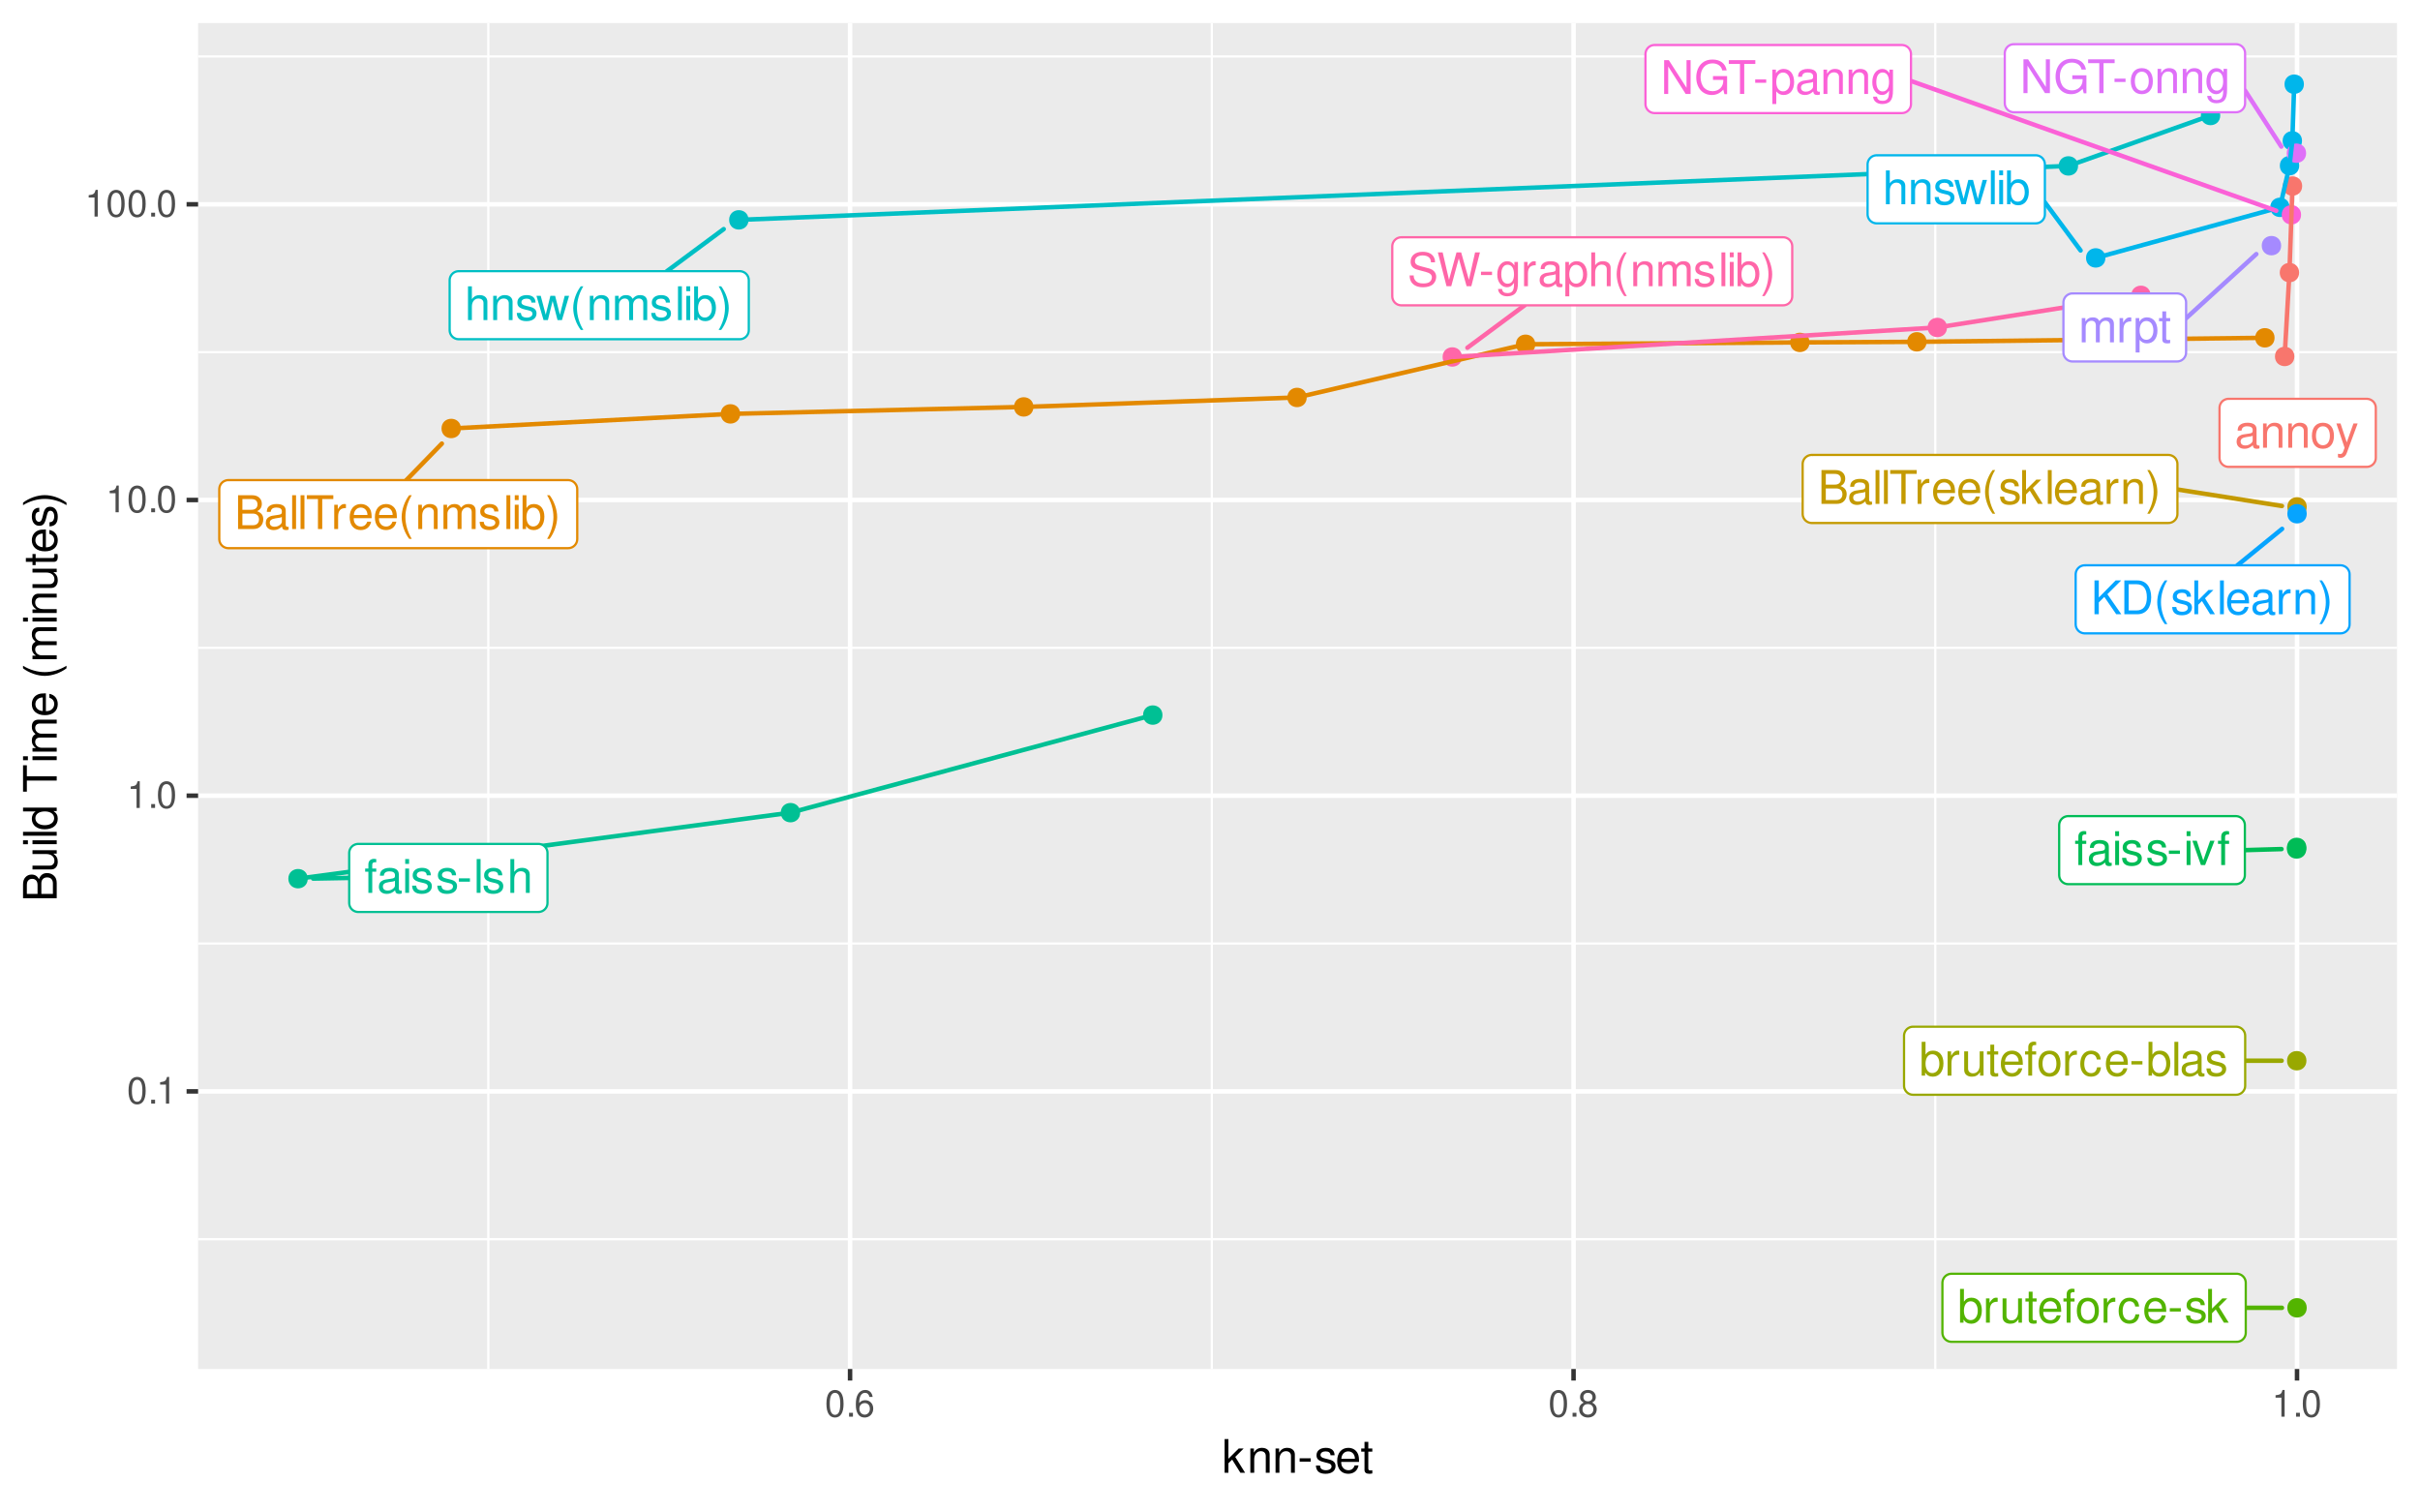 <?xml version="1.0" encoding="UTF-8"?>
<svg xmlns="http://www.w3.org/2000/svg" xmlns:xlink="http://www.w3.org/1999/xlink" width="576pt" height="360pt" viewBox="0 0 576 360" version="1.1">
<defs>
<g>
<symbol overflow="visible" id="glyph0-0">
<path style="stroke:none;" d=""/>
</symbol>
<symbol overflow="visible" id="glyph0-1">
<path style="stroke:none;" d="M 5.906 -0.547 C 5.812 -0.516 5.766 -0.516 5.719 -0.516 C 5.391 -0.516 5.219 -0.688 5.219 -0.969 L 5.219 -4.375 C 5.219 -5.406 4.469 -5.953 3.031 -5.953 C 2.188 -5.953 1.516 -5.719 1.109 -5.281 C 0.844 -4.984 0.734 -4.656 0.719 -4.078 L 1.641 -4.078 C 1.719 -4.781 2.141 -5.109 3 -5.109 C 3.844 -5.109 4.297 -4.797 4.297 -4.234 L 4.297 -4 C 4.281 -3.594 4.094 -3.453 3.344 -3.359 C 2.031 -3.188 1.828 -3.141 1.484 -3 C 0.812 -2.719 0.469 -2.203 0.469 -1.453 C 0.469 -0.406 1.188 0.25 2.359 0.25 C 3.094 0.25 3.672 0 4.328 -0.594 C 4.391 0 4.688 0.25 5.281 0.25 C 5.484 0.25 5.594 0.234 5.906 0.156 Z M 4.297 -1.828 C 4.297 -1.516 4.203 -1.328 3.938 -1.078 C 3.562 -0.734 3.109 -0.547 2.562 -0.547 C 1.844 -0.547 1.422 -0.891 1.422 -1.484 C 1.422 -2.094 1.828 -2.391 2.812 -2.547 C 3.797 -2.672 3.984 -2.719 4.297 -2.859 Z M 4.297 -1.828 "/>
</symbol>
<symbol overflow="visible" id="glyph0-2">
<path style="stroke:none;" d="M 0.766 -5.781 L 0.766 0 L 1.703 0 L 1.703 -3.188 C 1.703 -4.375 2.312 -5.141 3.266 -5.141 C 4 -5.141 4.469 -4.703 4.469 -4.016 L 4.469 0 L 5.375 0 L 5.375 -4.375 C 5.375 -5.328 4.656 -5.953 3.547 -5.953 C 2.688 -5.953 2.125 -5.625 1.625 -4.812 L 1.625 -5.781 Z M 0.766 -5.781 "/>
</symbol>
<symbol overflow="visible" id="glyph0-3">
<path style="stroke:none;" d="M 3 -5.953 C 1.375 -5.953 0.391 -4.797 0.391 -2.844 C 0.391 -0.891 1.375 0.25 3.016 0.25 C 4.656 0.25 5.641 -0.906 5.641 -2.812 C 5.641 -4.812 4.688 -5.953 3 -5.953 Z M 3.016 -5.109 C 4.047 -5.109 4.672 -4.25 4.672 -2.812 C 4.672 -1.453 4.031 -0.594 3.016 -0.594 C 1.984 -0.594 1.359 -1.453 1.359 -2.844 C 1.359 -4.25 1.984 -5.109 3.016 -5.109 Z M 3.016 -5.109 "/>
</symbol>
<symbol overflow="visible" id="glyph0-4">
<path style="stroke:none;" d="M 4.281 -5.781 L 2.688 -1.281 L 1.203 -5.781 L 0.219 -5.781 L 2.172 0.016 L 1.828 0.938 C 1.672 1.344 1.469 1.5 1.078 1.5 C 0.922 1.5 0.797 1.484 0.594 1.438 L 0.594 2.266 C 0.781 2.359 0.969 2.406 1.219 2.406 C 1.516 2.406 1.828 2.312 2.078 2.125 C 2.359 1.922 2.531 1.672 2.703 1.219 L 5.281 -5.781 Z M 4.281 -5.781 "/>
</symbol>
<symbol overflow="visible" id="glyph0-5">
<path style="stroke:none;" d="M 0.875 0 L 4.5 0 C 5.266 0 5.828 -0.203 6.266 -0.672 C 6.656 -1.094 6.875 -1.672 6.875 -2.297 C 6.875 -3.266 6.438 -3.859 5.406 -4.25 C 6.156 -4.594 6.531 -5.188 6.531 -6.016 C 6.531 -6.609 6.312 -7.109 5.891 -7.484 C 5.453 -7.875 4.922 -8.047 4.141 -8.047 L 0.875 -8.047 Z M 1.906 -4.578 L 1.906 -7.141 L 3.891 -7.141 C 4.469 -7.141 4.781 -7.062 5.062 -6.859 C 5.344 -6.641 5.5 -6.312 5.5 -5.859 C 5.5 -5.422 5.344 -5.094 5.062 -4.875 C 4.781 -4.656 4.469 -4.578 3.891 -4.578 Z M 1.906 -0.906 L 1.906 -3.672 L 4.406 -3.672 C 5.312 -3.672 5.859 -3.156 5.859 -2.281 C 5.859 -1.422 5.312 -0.906 4.406 -0.906 Z M 1.906 -0.906 "/>
</symbol>
<symbol overflow="visible" id="glyph0-6">
<path style="stroke:none;" d="M 1.672 -8.047 L 0.75 -8.047 L 0.75 0 L 1.672 0 Z M 1.672 -8.047 "/>
</symbol>
<symbol overflow="visible" id="glyph0-7">
<path style="stroke:none;" d="M 3.906 -7.141 L 6.547 -7.141 L 6.547 -8.047 L 0.234 -8.047 L 0.234 -7.141 L 2.891 -7.141 L 2.891 0 L 3.906 0 Z M 3.906 -7.141 "/>
</symbol>
<symbol overflow="visible" id="glyph0-8">
<path style="stroke:none;" d="M 0.766 -5.781 L 0.766 0 L 1.688 0 L 1.688 -3 C 1.703 -4.391 2.281 -5.016 3.547 -4.984 L 3.547 -5.922 C 3.391 -5.938 3.297 -5.953 3.188 -5.953 C 2.594 -5.953 2.141 -5.594 1.609 -4.734 L 1.609 -5.781 Z M 0.766 -5.781 "/>
</symbol>
<symbol overflow="visible" id="glyph0-9">
<path style="stroke:none;" d="M 5.672 -2.578 C 5.672 -3.469 5.594 -4 5.438 -4.438 C 5.062 -5.375 4.172 -5.953 3.094 -5.953 C 1.484 -5.953 0.438 -4.734 0.438 -2.812 C 0.438 -0.906 1.438 0.25 3.078 0.25 C 4.391 0.25 5.312 -0.5 5.547 -1.75 L 4.625 -1.75 C 4.359 -1 3.844 -0.594 3.109 -0.594 C 2.516 -0.594 2.016 -0.859 1.719 -1.344 C 1.484 -1.672 1.406 -2.016 1.406 -2.578 Z M 1.422 -3.344 C 1.5 -4.406 2.156 -5.109 3.078 -5.109 C 4.016 -5.109 4.672 -4.375 4.672 -3.344 Z M 1.422 -3.344 "/>
</symbol>
<symbol overflow="visible" id="glyph0-10">
<path style="stroke:none;" d="M 2.609 -8.047 C 1.5 -6.609 0.812 -4.594 0.812 -2.859 C 0.812 -1.109 1.5 0.891 2.609 2.344 L 3.219 2.344 C 2.25 0.766 1.703 -1.094 1.703 -2.859 C 1.703 -4.625 2.25 -6.484 3.219 -8.047 Z M 2.609 -8.047 "/>
</symbol>
<symbol overflow="visible" id="glyph0-11">
<path style="stroke:none;" d="M 0.766 -5.781 L 0.766 0 L 1.703 0 L 1.703 -3.641 C 1.703 -4.469 2.312 -5.141 3.062 -5.141 C 3.75 -5.141 4.125 -4.734 4.125 -3.984 L 4.125 0 L 5.062 0 L 5.062 -3.641 C 5.062 -4.469 5.672 -5.141 6.422 -5.141 C 7.094 -5.141 7.484 -4.719 7.484 -3.984 L 7.484 0 L 8.422 0 L 8.422 -4.344 C 8.422 -5.375 7.828 -5.953 6.734 -5.953 C 5.969 -5.953 5.5 -5.719 4.953 -5.078 C 4.625 -5.688 4.156 -5.953 3.406 -5.953 C 2.625 -5.953 2.109 -5.672 1.625 -4.969 L 1.625 -5.781 Z M 0.766 -5.781 "/>
</symbol>
<symbol overflow="visible" id="glyph0-12">
<path style="stroke:none;" d="M 4.844 -4.172 C 4.828 -5.312 4.078 -5.953 2.734 -5.953 C 1.391 -5.953 0.516 -5.266 0.516 -4.188 C 0.516 -3.281 0.984 -2.844 2.359 -2.516 L 3.219 -2.312 C 3.859 -2.156 4.109 -1.922 4.109 -1.516 C 4.109 -0.969 3.562 -0.594 2.766 -0.594 C 2.266 -0.594 1.844 -0.734 1.609 -0.984 C 1.469 -1.156 1.406 -1.312 1.344 -1.719 L 0.375 -1.719 C 0.422 -0.391 1.172 0.25 2.688 0.25 C 4.141 0.25 5.078 -0.469 5.078 -1.578 C 5.078 -2.438 4.578 -2.922 3.438 -3.188 L 2.547 -3.406 C 1.797 -3.578 1.484 -3.828 1.484 -4.234 C 1.484 -4.766 1.953 -5.109 2.703 -5.109 C 3.453 -5.109 3.844 -4.781 3.859 -4.172 Z M 4.844 -4.172 "/>
</symbol>
<symbol overflow="visible" id="glyph0-13">
<path style="stroke:none;" d="M 1.656 -5.781 L 0.734 -5.781 L 0.734 0 L 1.656 0 Z M 1.656 -8.047 L 0.734 -8.047 L 0.734 -6.891 L 1.656 -6.891 Z M 1.656 -8.047 "/>
</symbol>
<symbol overflow="visible" id="glyph0-14">
<path style="stroke:none;" d="M 0.594 -8.047 L 0.594 0 L 1.422 0 L 1.422 -0.734 C 1.859 -0.062 2.453 0.25 3.266 0.25 C 4.781 0.25 5.781 -1 5.781 -2.922 C 5.781 -4.797 4.844 -5.953 3.297 -5.953 C 2.5 -5.953 1.938 -5.656 1.516 -5 L 1.516 -8.047 Z M 3.125 -5.094 C 4.156 -5.094 4.812 -4.203 4.812 -2.812 C 4.812 -1.5 4.125 -0.609 3.125 -0.609 C 2.141 -0.609 1.516 -1.484 1.516 -2.844 C 1.516 -4.203 2.141 -5.094 3.125 -5.094 Z M 3.125 -5.094 "/>
</symbol>
<symbol overflow="visible" id="glyph0-15">
<path style="stroke:none;" d="M 1.031 2.344 C 2.125 0.891 2.828 -1.109 2.828 -2.844 C 2.828 -4.594 2.125 -6.609 1.031 -8.047 L 0.422 -8.047 C 1.391 -6.469 1.938 -4.625 1.938 -2.844 C 1.938 -1.094 1.391 0.766 0.422 2.344 Z M 1.031 2.344 "/>
</symbol>
<symbol overflow="visible" id="glyph0-16">
<path style="stroke:none;" d="M 1.562 -8.047 L 0.641 -8.047 L 0.641 0 L 1.562 0 L 1.562 -2.25 L 2.453 -3.141 L 4.406 0 L 5.547 0 L 3.188 -3.797 L 5.188 -5.781 L 4.016 -5.781 L 1.562 -3.344 Z M 1.562 -8.047 "/>
</symbol>
<symbol overflow="visible" id="glyph0-17">
<path style="stroke:none;" d="M 5.328 0 L 5.328 -5.781 L 4.406 -5.781 L 4.406 -2.5 C 4.406 -1.328 3.797 -0.547 2.828 -0.547 C 2.094 -0.547 1.641 -1 1.641 -1.688 L 1.641 -5.781 L 0.719 -5.781 L 0.719 -1.328 C 0.719 -0.359 1.438 0.25 2.562 0.25 C 3.406 0.25 3.953 -0.047 4.5 -0.812 L 4.5 0 Z M 5.328 0 "/>
</symbol>
<symbol overflow="visible" id="glyph0-18">
<path style="stroke:none;" d="M 2.812 -5.781 L 1.859 -5.781 L 1.859 -7.375 L 0.938 -7.375 L 0.938 -5.781 L 0.156 -5.781 L 0.156 -5.031 L 0.938 -5.031 L 0.938 -0.656 C 0.938 -0.062 1.344 0.25 2.062 0.25 C 2.297 0.25 2.5 0.234 2.812 0.172 L 2.812 -0.594 C 2.672 -0.562 2.547 -0.547 2.359 -0.547 C 1.969 -0.547 1.859 -0.656 1.859 -1.078 L 1.859 -5.031 L 2.812 -5.031 Z M 2.812 -5.781 "/>
</symbol>
<symbol overflow="visible" id="glyph0-19">
<path style="stroke:none;" d="M 2.844 -5.781 L 1.891 -5.781 L 1.891 -6.688 C 1.891 -7.078 2.094 -7.281 2.531 -7.281 C 2.609 -7.281 2.641 -7.281 2.844 -7.266 L 2.844 -8.031 C 2.641 -8.078 2.516 -8.094 2.328 -8.094 C 1.484 -8.094 0.969 -7.594 0.969 -6.766 L 0.969 -5.781 L 0.203 -5.781 L 0.203 -5.031 L 0.969 -5.031 L 0.969 0 L 1.891 0 L 1.891 -5.031 L 2.844 -5.031 Z M 2.844 -5.781 "/>
</symbol>
<symbol overflow="visible" id="glyph0-20">
<path style="stroke:none;" d="M 5.203 -3.844 C 5.156 -4.406 5.031 -4.766 4.812 -5.094 C 4.422 -5.641 3.719 -5.953 2.922 -5.953 C 1.344 -5.953 0.344 -4.719 0.344 -2.797 C 0.344 -0.922 1.344 0.25 2.906 0.25 C 4.281 0.25 5.156 -0.578 5.266 -1.984 L 4.344 -1.984 C 4.188 -1.062 3.719 -0.594 2.922 -0.594 C 1.906 -0.594 1.297 -1.422 1.297 -2.797 C 1.297 -4.234 1.906 -5.109 2.906 -5.109 C 3.672 -5.109 4.172 -4.656 4.281 -3.844 Z M 5.203 -3.844 "/>
</symbol>
<symbol overflow="visible" id="glyph0-21">
<path style="stroke:none;" d="M 3.141 -3.453 L 0.516 -3.453 L 0.516 -2.656 L 3.141 -2.656 Z M 3.141 -3.453 "/>
</symbol>
<symbol overflow="visible" id="glyph0-22">
<path style="stroke:none;" d="M 3.141 0 L 5.375 -5.781 L 4.328 -5.781 L 2.703 -1.094 L 1.156 -5.781 L 0.109 -5.781 L 2.141 0 Z M 3.141 0 "/>
</symbol>
<symbol overflow="visible" id="glyph0-23">
<path style="stroke:none;" d="M 0.766 -8.047 L 0.766 0 L 1.688 0 L 1.688 -3.188 C 1.688 -4.375 2.312 -5.141 3.266 -5.141 C 3.562 -5.141 3.859 -5.062 4.078 -4.891 C 4.344 -4.688 4.453 -4.422 4.453 -4.016 L 4.453 0 L 5.375 0 L 5.375 -4.375 C 5.375 -5.344 4.672 -5.953 3.547 -5.953 C 2.734 -5.953 2.234 -5.703 1.688 -5 L 1.688 -8.047 Z M 0.766 -8.047 "/>
</symbol>
<symbol overflow="visible" id="glyph0-24">
<path style="stroke:none;" d="M 6.125 0 L 7.828 -5.781 L 6.781 -5.781 L 5.641 -1.281 L 4.5 -5.781 L 3.375 -5.781 L 2.266 -1.281 L 1.078 -5.781 L 0.062 -5.781 L 1.75 0 L 2.781 0 L 3.906 -4.547 L 5.078 0 Z M 6.125 0 "/>
</symbol>
<symbol overflow="visible" id="glyph0-25">
<path style="stroke:none;" d="M 1.906 -2.812 L 3.219 -4.125 L 6.047 0 L 7.266 0 L 3.953 -4.766 L 7.234 -8.047 L 5.906 -8.047 L 1.906 -3.984 L 1.906 -8.047 L 0.875 -8.047 L 0.875 0 L 1.906 0 Z M 1.906 -2.812 "/>
</symbol>
<symbol overflow="visible" id="glyph0-26">
<path style="stroke:none;" d="M 0.984 0 L 4.094 0 C 6.125 0 7.375 -1.531 7.375 -4.031 C 7.375 -6.531 6.125 -8.047 4.094 -8.047 L 0.984 -8.047 Z M 2.016 -0.906 L 2.016 -7.141 L 3.906 -7.141 C 5.5 -7.141 6.344 -6.078 6.344 -4.016 C 6.344 -1.984 5.5 -0.906 3.906 -0.906 Z M 2.016 -0.906 "/>
</symbol>
<symbol overflow="visible" id="glyph0-27">
<path style="stroke:none;" d="M 0.594 2.406 L 1.531 2.406 L 1.531 -0.609 C 2.016 -0.016 2.547 0.25 3.297 0.25 C 4.812 0.25 5.781 -0.953 5.781 -2.797 C 5.781 -4.734 4.828 -5.953 3.297 -5.953 C 2.5 -5.953 1.875 -5.594 1.453 -4.922 L 1.453 -5.781 L 0.594 -5.781 Z M 3.141 -5.094 C 4.156 -5.094 4.812 -4.203 4.812 -2.812 C 4.812 -1.5 4.141 -0.609 3.141 -0.609 C 2.156 -0.609 1.531 -1.484 1.531 -2.844 C 1.531 -4.203 2.156 -5.094 3.141 -5.094 Z M 3.141 -5.094 "/>
</symbol>
<symbol overflow="visible" id="glyph0-28">
<path style="stroke:none;" d="M 7.141 -8.047 L 6.172 -8.047 L 6.172 -1.469 L 1.953 -8.047 L 0.844 -8.047 L 0.844 0 L 1.812 0 L 1.812 -6.531 L 5.969 0 L 7.141 0 Z M 7.141 -8.047 "/>
</symbol>
<symbol overflow="visible" id="glyph0-29">
<path style="stroke:none;" d="M 7.828 -4.25 L 4.469 -4.25 L 4.469 -3.344 L 6.922 -3.344 L 6.922 -3.125 C 6.922 -1.688 5.859 -0.656 4.391 -0.656 C 3.578 -0.656 2.844 -0.953 2.359 -1.469 C 1.828 -2.047 1.516 -3 1.516 -4 C 1.516 -5.969 2.641 -7.281 4.344 -7.281 C 5.562 -7.281 6.453 -6.656 6.672 -5.609 L 7.719 -5.609 C 7.438 -7.25 6.203 -8.188 4.359 -8.188 C 3.375 -8.188 2.578 -7.938 1.938 -7.406 C 1 -6.641 0.484 -5.391 0.484 -3.938 C 0.484 -1.469 2 0.25 4.172 0.25 C 5.266 0.25 6.125 -0.156 6.922 -1.031 L 7.188 0.047 L 7.828 0.047 Z M 7.828 -4.25 "/>
</symbol>
<symbol overflow="visible" id="glyph0-30">
<path style="stroke:none;" d="M 4.469 -5.781 L 4.469 -4.953 C 4 -5.641 3.484 -5.953 2.766 -5.953 C 1.359 -5.953 0.391 -4.656 0.391 -2.797 C 0.391 -1.828 0.625 -1.109 1.109 -0.531 C 1.547 -0.016 2.094 0.25 2.703 0.25 C 3.391 0.25 3.891 -0.062 4.375 -0.781 L 4.375 -0.484 C 4.375 1.062 3.938 1.641 2.797 1.641 C 2.016 1.641 1.609 1.328 1.516 0.656 L 0.578 0.656 C 0.656 1.734 1.516 2.406 2.766 2.406 C 3.625 2.406 4.328 2.125 4.703 1.672 C 5.141 1.125 5.312 0.406 5.312 -0.953 L 5.312 -5.781 Z M 2.844 -5.109 C 3.828 -5.109 4.375 -4.281 4.375 -2.812 C 4.375 -1.406 3.812 -0.594 2.844 -0.594 C 1.906 -0.594 1.344 -1.422 1.344 -2.844 C 1.344 -4.266 1.906 -5.109 2.844 -5.109 Z M 2.844 -5.109 "/>
</symbol>
<symbol overflow="visible" id="glyph0-31">
<path style="stroke:none;" d="M 6.578 -5.688 C 6.578 -6.234 6.547 -6.391 6.375 -6.766 C 5.938 -7.703 5 -8.188 3.641 -8.188 C 1.859 -8.188 0.766 -7.281 0.766 -5.828 C 0.766 -4.844 1.297 -4.219 2.359 -3.938 L 4.359 -3.406 C 5.375 -3.141 5.828 -2.734 5.828 -2.109 C 5.828 -1.672 5.594 -1.234 5.266 -1 C 4.938 -0.766 4.438 -0.656 3.781 -0.656 C 2.891 -0.656 2.312 -0.859 1.922 -1.328 C 1.625 -1.672 1.484 -2.062 1.5 -2.562 L 0.531 -2.562 C 0.547 -1.828 0.688 -1.344 1 -0.891 C 1.562 -0.125 2.484 0.25 3.719 0.25 C 4.672 0.25 5.453 0.031 5.969 -0.359 C 6.516 -0.797 6.859 -1.516 6.859 -2.203 C 6.859 -3.203 6.234 -3.938 5.141 -4.234 L 3.125 -4.766 C 2.156 -5.031 1.797 -5.344 1.797 -5.969 C 1.797 -6.781 2.516 -7.328 3.594 -7.328 C 4.875 -7.328 5.594 -6.75 5.609 -5.688 Z M 6.578 -5.688 "/>
</symbol>
<symbol overflow="visible" id="glyph0-32">
<path style="stroke:none;" d="M 8.219 0 L 10.266 -8.047 L 9.109 -8.047 L 7.641 -1.516 L 5.797 -8.047 L 4.688 -8.047 L 2.906 -1.516 L 1.391 -8.047 L 0.25 -8.047 L 2.312 0 L 3.438 0 L 5.234 -6.609 L 7.094 0 Z M 8.219 0 "/>
</symbol>
<symbol overflow="visible" id="glyph1-0">
<path style="stroke:none;" d=""/>
</symbol>
<symbol overflow="visible" id="glyph1-1">
<path style="stroke:none;" d="M 2.422 -6.359 C 1.844 -6.359 1.312 -6.094 0.984 -5.672 C 0.578 -5.109 0.375 -4.25 0.375 -3.078 C 0.375 -0.938 1.078 0.203 2.422 0.203 C 3.734 0.203 4.453 -0.938 4.453 -3.031 C 4.453 -4.25 4.266 -5.078 3.859 -5.672 C 3.531 -6.109 3.016 -6.359 2.422 -6.359 Z M 2.422 -5.672 C 3.25 -5.672 3.672 -4.828 3.672 -3.094 C 3.672 -1.281 3.266 -0.438 2.406 -0.438 C 1.578 -0.438 1.172 -1.312 1.172 -3.062 C 1.172 -4.828 1.578 -5.672 2.422 -5.672 Z M 2.422 -5.672 "/>
</symbol>
<symbol overflow="visible" id="glyph1-2">
<path style="stroke:none;" d="M 1.688 -0.922 L 0.766 -0.922 L 0.766 0 L 1.688 0 Z M 1.688 -0.922 "/>
</symbol>
<symbol overflow="visible" id="glyph1-3">
<path style="stroke:none;" d="M 2.281 -4.531 L 2.281 0 L 3.047 0 L 3.047 -6.359 L 2.547 -6.359 C 2.266 -5.391 2.094 -5.25 0.891 -5.094 L 0.891 -4.531 Z M 2.281 -4.531 "/>
</symbol>
<symbol overflow="visible" id="glyph1-4">
<path style="stroke:none;" d="M 4.375 -4.703 C 4.234 -5.75 3.562 -6.359 2.609 -6.359 C 1.922 -6.359 1.312 -6.031 0.938 -5.453 C 0.547 -4.828 0.375 -4.062 0.375 -2.906 C 0.375 -1.828 0.531 -1.156 0.906 -0.594 C 1.234 -0.078 1.781 0.203 2.469 0.203 C 3.656 0.203 4.516 -0.688 4.516 -1.922 C 4.516 -3.094 3.719 -3.922 2.609 -3.922 C 1.984 -3.922 1.5 -3.688 1.172 -3.234 C 1.172 -4.797 1.672 -5.672 2.562 -5.672 C 3.109 -5.672 3.484 -5.328 3.609 -4.703 Z M 2.5 -3.234 C 3.25 -3.234 3.719 -2.703 3.719 -1.859 C 3.719 -1.062 3.188 -0.484 2.484 -0.484 C 1.766 -0.484 1.219 -1.094 1.219 -1.906 C 1.219 -2.688 1.734 -3.234 2.5 -3.234 Z M 2.5 -3.234 "/>
</symbol>
<symbol overflow="visible" id="glyph1-5">
<path style="stroke:none;" d="M 3.438 -3.359 C 4.094 -3.75 4.297 -4.062 4.297 -4.656 C 4.297 -5.672 3.531 -6.359 2.422 -6.359 C 1.312 -6.359 0.547 -5.672 0.547 -4.672 C 0.547 -4.062 0.75 -3.75 1.391 -3.359 C 0.672 -2.984 0.328 -2.469 0.328 -1.766 C 0.328 -0.609 1.172 0.203 2.422 0.203 C 3.656 0.203 4.516 -0.609 4.516 -1.766 C 4.516 -2.469 4.156 -2.984 3.438 -3.359 Z M 2.422 -5.672 C 3.078 -5.672 3.5 -5.281 3.5 -4.641 C 3.5 -4.047 3.062 -3.656 2.422 -3.656 C 1.766 -3.656 1.344 -4.047 1.344 -4.656 C 1.344 -5.281 1.766 -5.672 2.422 -5.672 Z M 2.422 -3 C 3.188 -3 3.719 -2.484 3.719 -1.75 C 3.719 -0.984 3.203 -0.484 2.406 -0.484 C 1.641 -0.484 1.125 -1 1.125 -1.734 C 1.125 -2.5 1.641 -3 2.422 -3 Z M 2.422 -3 "/>
</symbol>
<symbol overflow="visible" id="glyph2-0">
<path style="stroke:none;" d=""/>
</symbol>
<symbol overflow="visible" id="glyph2-1">
<path style="stroke:none;" d="M 1.547 -8.016 L 0.641 -8.016 L 0.641 0 L 1.547 0 L 1.547 -2.25 L 2.438 -3.125 L 4.391 0 L 5.516 0 L 3.172 -3.766 L 5.172 -5.766 L 4 -5.766 L 1.547 -3.328 Z M 1.547 -8.016 "/>
</symbol>
<symbol overflow="visible" id="glyph2-2">
<path style="stroke:none;" d="M 0.766 -5.766 L 0.766 0 L 1.688 0 L 1.688 -3.172 C 1.688 -4.359 2.312 -5.125 3.25 -5.125 C 3.984 -5.125 4.438 -4.688 4.438 -4 L 4.438 0 L 5.359 0 L 5.359 -4.359 C 5.359 -5.312 4.641 -5.922 3.531 -5.922 C 2.672 -5.922 2.125 -5.594 1.609 -4.797 L 1.609 -5.766 Z M 0.766 -5.766 "/>
</symbol>
<symbol overflow="visible" id="glyph2-3">
<path style="stroke:none;" d="M 3.125 -3.438 L 0.5 -3.438 L 0.5 -2.641 L 3.125 -2.641 Z M 3.125 -3.438 "/>
</symbol>
<symbol overflow="visible" id="glyph2-4">
<path style="stroke:none;" d="M 4.812 -4.156 C 4.812 -5.297 4.062 -5.922 2.734 -5.922 C 1.391 -5.922 0.516 -5.234 0.516 -4.172 C 0.516 -3.266 0.984 -2.844 2.344 -2.516 L 3.203 -2.297 C 3.844 -2.141 4.094 -1.906 4.094 -1.5 C 4.094 -0.953 3.547 -0.594 2.75 -0.594 C 2.25 -0.594 1.844 -0.734 1.609 -0.984 C 1.469 -1.141 1.391 -1.312 1.344 -1.719 L 0.375 -1.719 C 0.422 -0.391 1.172 0.25 2.672 0.25 C 4.125 0.25 5.047 -0.469 5.047 -1.578 C 5.047 -2.438 4.562 -2.906 3.422 -3.172 L 2.547 -3.391 C 1.797 -3.562 1.469 -3.812 1.469 -4.219 C 1.469 -4.75 1.953 -5.078 2.688 -5.078 C 3.438 -5.078 3.828 -4.766 3.844 -4.156 Z M 4.812 -4.156 "/>
</symbol>
<symbol overflow="visible" id="glyph2-5">
<path style="stroke:none;" d="M 5.641 -2.578 C 5.641 -3.453 5.578 -3.984 5.406 -4.406 C 5.031 -5.359 4.156 -5.922 3.078 -5.922 C 1.469 -5.922 0.438 -4.703 0.438 -2.812 C 0.438 -0.906 1.438 0.25 3.062 0.25 C 4.375 0.25 5.297 -0.5 5.516 -1.75 L 4.594 -1.75 C 4.344 -0.984 3.828 -0.594 3.094 -0.594 C 2.516 -0.594 2.016 -0.859 1.703 -1.344 C 1.484 -1.672 1.406 -2 1.391 -2.578 Z M 1.422 -3.328 C 1.5 -4.391 2.141 -5.078 3.062 -5.078 C 4 -5.078 4.656 -4.359 4.656 -3.328 Z M 1.422 -3.328 "/>
</symbol>
<symbol overflow="visible" id="glyph2-6">
<path style="stroke:none;" d="M 2.797 -5.766 L 1.844 -5.766 L 1.844 -7.344 L 0.938 -7.344 L 0.938 -5.766 L 0.156 -5.766 L 0.156 -5.016 L 0.938 -5.016 L 0.938 -0.656 C 0.938 -0.062 1.328 0.25 2.047 0.25 C 2.281 0.25 2.484 0.234 2.797 0.172 L 2.797 -0.594 C 2.656 -0.562 2.547 -0.547 2.359 -0.547 C 1.953 -0.547 1.844 -0.656 1.844 -1.062 L 1.844 -5.016 L 2.797 -5.016 Z M 2.797 -5.766 "/>
</symbol>
<symbol overflow="visible" id="glyph3-0">
<path style="stroke:none;" d=""/>
</symbol>
<symbol overflow="visible" id="glyph3-1">
<path style="stroke:none;" d="M 0 -0.875 L 0 -4.484 C 0 -5.25 -0.203 -5.812 -0.672 -6.234 C -1.094 -6.641 -1.656 -6.859 -2.281 -6.859 C -3.25 -6.859 -3.844 -6.406 -4.234 -5.391 C -4.578 -6.125 -5.156 -6.5 -5.984 -6.5 C -6.578 -6.5 -7.078 -6.281 -7.453 -5.859 C -7.844 -5.438 -8.016 -4.891 -8.016 -4.125 L -8.016 -0.875 Z M -4.562 -1.891 L -7.109 -1.891 L -7.109 -3.875 C -7.109 -4.438 -7.047 -4.766 -6.828 -5.031 C -6.609 -5.328 -6.281 -5.484 -5.844 -5.484 C -5.406 -5.484 -5.078 -5.328 -4.844 -5.031 C -4.641 -4.766 -4.562 -4.438 -4.562 -3.875 Z M -0.906 -1.891 L -3.656 -1.891 L -3.656 -4.391 C -3.656 -5.297 -3.141 -5.828 -2.281 -5.828 C -1.422 -5.828 -0.906 -5.297 -0.906 -4.391 Z M -0.906 -1.891 "/>
</symbol>
<symbol overflow="visible" id="glyph3-2">
<path style="stroke:none;" d="M 0 -5.297 L -5.766 -5.297 L -5.766 -4.391 L -2.5 -4.391 C -1.312 -4.391 -0.547 -3.766 -0.547 -2.812 C -0.547 -2.094 -0.984 -1.625 -1.688 -1.625 L -5.766 -1.625 L -5.766 -0.719 L -1.312 -0.719 C -0.359 -0.719 0.25 -1.438 0.25 -2.547 C 0.25 -3.406 -0.047 -3.938 -0.797 -4.484 L 0 -4.484 Z M 0 -5.297 "/>
</symbol>
<symbol overflow="visible" id="glyph3-3">
<path style="stroke:none;" d="M -5.766 -1.656 L -5.766 -0.734 L 0 -0.734 L 0 -1.656 Z M -8.016 -1.656 L -8.016 -0.719 L -6.859 -0.719 L -6.859 -1.656 Z M -8.016 -1.656 "/>
</symbol>
<symbol overflow="visible" id="glyph3-4">
<path style="stroke:none;" d="M -8.016 -1.672 L -8.016 -0.75 L 0 -0.75 L 0 -1.672 Z M -8.016 -1.672 "/>
</symbol>
<symbol overflow="visible" id="glyph3-5">
<path style="stroke:none;" d="M -8.016 -5.438 L -8.016 -4.531 L -5.031 -4.531 C -5.625 -4.141 -5.922 -3.531 -5.922 -2.766 C -5.922 -1.266 -4.734 -0.281 -2.891 -0.281 C -0.953 -0.281 0.25 -1.234 0.25 -2.797 C 0.25 -3.594 -0.047 -4.141 -0.766 -4.625 L 0 -4.625 L 0 -5.438 Z M -5.078 -2.922 C -5.078 -3.906 -4.203 -4.531 -2.812 -4.531 C -1.484 -4.531 -0.609 -3.891 -0.609 -2.922 C -0.609 -1.906 -1.5 -1.25 -2.844 -1.25 C -4.188 -1.25 -5.078 -1.906 -5.078 -2.922 Z M -5.078 -2.922 "/>
</symbol>
<symbol overflow="visible" id="glyph3-6">
<path style="stroke:none;" d=""/>
</symbol>
<symbol overflow="visible" id="glyph3-7">
<path style="stroke:none;" d="M -7.109 -3.891 L -7.109 -6.516 L -8.016 -6.516 L -8.016 -0.234 L -7.109 -0.234 L -7.109 -2.875 L 0 -2.875 L 0 -3.891 Z M -7.109 -3.891 "/>
</symbol>
<symbol overflow="visible" id="glyph3-8">
<path style="stroke:none;" d="M -5.766 -0.766 L 0 -0.766 L 0 -1.688 L -3.625 -1.688 C -4.453 -1.688 -5.125 -2.297 -5.125 -3.047 C -5.125 -3.734 -4.703 -4.109 -3.969 -4.109 L 0 -4.109 L 0 -5.031 L -3.625 -5.031 C -4.453 -5.031 -5.125 -5.641 -5.125 -6.391 C -5.125 -7.062 -4.703 -7.453 -3.969 -7.453 L 0 -7.453 L 0 -8.375 L -4.328 -8.375 C -5.359 -8.375 -5.922 -7.781 -5.922 -6.703 C -5.922 -5.938 -5.703 -5.484 -5.047 -4.938 C -5.672 -4.594 -5.922 -4.141 -5.922 -3.391 C -5.922 -2.625 -5.641 -2.094 -4.953 -1.609 L -5.766 -1.609 Z M -5.766 -0.766 "/>
</symbol>
<symbol overflow="visible" id="glyph3-9">
<path style="stroke:none;" d="M -2.578 -5.641 C -3.453 -5.641 -3.984 -5.578 -4.406 -5.406 C -5.359 -5.031 -5.922 -4.156 -5.922 -3.078 C -5.922 -1.469 -4.703 -0.438 -2.812 -0.438 C -0.906 -0.438 0.25 -1.438 0.25 -3.062 C 0.25 -4.375 -0.5 -5.297 -1.75 -5.516 L -1.75 -4.594 C -0.984 -4.344 -0.594 -3.828 -0.594 -3.094 C -0.594 -2.516 -0.859 -2.016 -1.344 -1.703 C -1.672 -1.484 -2 -1.406 -2.578 -1.391 Z M -3.328 -1.422 C -4.391 -1.5 -5.078 -2.141 -5.078 -3.062 C -5.078 -4 -4.359 -4.656 -3.328 -4.656 Z M -3.328 -1.422 "/>
</symbol>
<symbol overflow="visible" id="glyph3-10">
<path style="stroke:none;" d="M -8.016 -2.594 C -6.578 -1.5 -4.578 -0.797 -2.844 -0.797 C -1.109 -0.797 0.891 -1.5 2.328 -2.594 L 2.328 -3.203 C 0.766 -2.234 -1.094 -1.688 -2.844 -1.688 C -4.594 -1.688 -6.453 -2.234 -8.016 -3.203 Z M -8.016 -2.594 "/>
</symbol>
<symbol overflow="visible" id="glyph3-11">
<path style="stroke:none;" d="M -5.766 -0.766 L 0 -0.766 L 0 -1.688 L -3.172 -1.688 C -4.359 -1.688 -5.125 -2.312 -5.125 -3.25 C -5.125 -3.984 -4.688 -4.438 -4 -4.438 L 0 -4.438 L 0 -5.359 L -4.359 -5.359 C -5.312 -5.359 -5.922 -4.641 -5.922 -3.531 C -5.922 -2.672 -5.594 -2.125 -4.797 -1.609 L -5.766 -1.609 Z M -5.766 -0.766 "/>
</symbol>
<symbol overflow="visible" id="glyph3-12">
<path style="stroke:none;" d="M -5.766 -2.797 L -5.766 -1.844 L -7.344 -1.844 L -7.344 -0.938 L -5.766 -0.938 L -5.766 -0.156 L -5.016 -0.156 L -5.016 -0.938 L -0.656 -0.938 C -0.062 -0.938 0.25 -1.328 0.25 -2.047 C 0.25 -2.281 0.234 -2.484 0.172 -2.797 L -0.594 -2.797 C -0.562 -2.656 -0.547 -2.547 -0.547 -2.359 C -0.547 -1.953 -0.656 -1.844 -1.062 -1.844 L -5.016 -1.844 L -5.016 -2.797 Z M -5.766 -2.797 "/>
</symbol>
<symbol overflow="visible" id="glyph3-13">
<path style="stroke:none;" d="M -4.156 -4.812 C -5.297 -4.812 -5.922 -4.062 -5.922 -2.734 C -5.922 -1.391 -5.234 -0.516 -4.172 -0.516 C -3.266 -0.516 -2.844 -0.984 -2.516 -2.344 L -2.297 -3.203 C -2.141 -3.844 -1.906 -4.094 -1.5 -4.094 C -0.953 -4.094 -0.594 -3.547 -0.594 -2.75 C -0.594 -2.25 -0.734 -1.844 -0.984 -1.609 C -1.141 -1.469 -1.312 -1.391 -1.719 -1.344 L -1.719 -0.375 C -0.391 -0.422 0.25 -1.172 0.25 -2.672 C 0.25 -4.125 -0.469 -5.047 -1.578 -5.047 C -2.438 -5.047 -2.906 -4.562 -3.172 -3.422 L -3.391 -2.547 C -3.562 -1.797 -3.812 -1.469 -4.219 -1.469 C -4.75 -1.469 -5.078 -1.953 -5.078 -2.688 C -5.078 -3.438 -4.766 -3.828 -4.156 -3.844 Z M -4.156 -4.812 "/>
</symbol>
<symbol overflow="visible" id="glyph3-14">
<path style="stroke:none;" d="M 2.328 -1.016 C 0.891 -2.125 -1.109 -2.812 -2.844 -2.812 C -4.578 -2.812 -6.578 -2.125 -8.016 -1.016 L -8.016 -0.422 C -6.453 -1.391 -4.594 -1.922 -2.844 -1.922 C -1.094 -1.922 0.766 -1.391 2.328 -0.422 Z M 2.328 -1.016 "/>
</symbol>
</g>
<clipPath id="clip1">
  <path d="M 47.152 5.48 L 570.523 5.48 L 570.523 325.852 L 47.152 325.852 Z M 47.152 5.48 "/>
</clipPath>
<clipPath id="clip2">
  <path d="M 47.152 294 L 570.523 294 L 570.523 296 L 47.152 296 Z M 47.152 294 "/>
</clipPath>
<clipPath id="clip3">
  <path d="M 47.152 224 L 570.523 224 L 570.523 225 L 47.152 225 Z M 47.152 224 "/>
</clipPath>
<clipPath id="clip4">
  <path d="M 47.152 153 L 570.523 153 L 570.523 155 L 47.152 155 Z M 47.152 153 "/>
</clipPath>
<clipPath id="clip5">
  <path d="M 47.152 83 L 570.523 83 L 570.523 85 L 47.152 85 Z M 47.152 83 "/>
</clipPath>
<clipPath id="clip6">
  <path d="M 47.152 13 L 570.523 13 L 570.523 14 L 47.152 14 Z M 47.152 13 "/>
</clipPath>
<clipPath id="clip7">
  <path d="M 115 5.48 L 117 5.48 L 117 325.852 L 115 325.852 Z M 115 5.48 "/>
</clipPath>
<clipPath id="clip8">
  <path d="M 288 5.48 L 289 5.48 L 289 325.852 L 288 325.852 Z M 288 5.48 "/>
</clipPath>
<clipPath id="clip9">
  <path d="M 460 5.48 L 461 5.48 L 461 325.852 L 460 325.852 Z M 460 5.48 "/>
</clipPath>
<clipPath id="clip10">
  <path d="M 47.152 259 L 570.523 259 L 570.523 261 L 47.152 261 Z M 47.152 259 "/>
</clipPath>
<clipPath id="clip11">
  <path d="M 47.152 188 L 570.523 188 L 570.523 190 L 47.152 190 Z M 47.152 188 "/>
</clipPath>
<clipPath id="clip12">
  <path d="M 47.152 118 L 570.523 118 L 570.523 120 L 47.152 120 Z M 47.152 118 "/>
</clipPath>
<clipPath id="clip13">
  <path d="M 47.152 48 L 570.523 48 L 570.523 50 L 47.152 50 Z M 47.152 48 "/>
</clipPath>
<clipPath id="clip14">
  <path d="M 201 5.48 L 203 5.48 L 203 325.852 L 201 325.852 Z M 201 5.48 "/>
</clipPath>
<clipPath id="clip15">
  <path d="M 373 5.48 L 376 5.48 L 376 325.852 L 373 325.852 Z M 373 5.48 "/>
</clipPath>
<clipPath id="clip16">
  <path d="M 546 5.48 L 548 5.48 L 548 325.852 L 546 325.852 Z M 546 5.48 "/>
</clipPath>
</defs>
<g id="surface2272">
<rect x="0" y="0" width="576" height="360" style="fill:rgb(100%,100%,100%);fill-opacity:1;stroke:none;"/>
<rect x="0" y="0" width="576" height="360" style="fill:rgb(100%,100%,100%);fill-opacity:1;stroke:none;"/>
<path style="fill:none;stroke-width:1.067;stroke-linecap:round;stroke-linejoin:round;stroke:rgb(100%,100%,100%);stroke-opacity:1;stroke-miterlimit:10;" d="M 0 360 L 576 360 L 576 0 L 0 0 Z M 0 360 "/>
<g clip-path="url(#clip1)" clip-rule="nonzero">
<path style=" stroke:none;fill-rule:nonzero;fill:rgb(92.157%,92.157%,92.157%);fill-opacity:1;" d="M 47.152 325.848 L 570.523 325.848 L 570.523 5.477 L 47.152 5.477 Z M 47.152 325.848 "/>
</g>
<g clip-path="url(#clip2)" clip-rule="nonzero">
<path style="fill:none;stroke-width:0.533;stroke-linecap:butt;stroke-linejoin:round;stroke:rgb(100%,100%,100%);stroke-opacity:1;stroke-miterlimit:10;" d="M 47.152 294.953 L 570.52 294.953 "/>
</g>
<g clip-path="url(#clip3)" clip-rule="nonzero">
<path style="fill:none;stroke-width:0.533;stroke-linecap:butt;stroke-linejoin:round;stroke:rgb(100%,100%,100%);stroke-opacity:1;stroke-miterlimit:10;" d="M 47.152 224.578 L 570.52 224.578 "/>
</g>
<g clip-path="url(#clip4)" clip-rule="nonzero">
<path style="fill:none;stroke-width:0.533;stroke-linecap:butt;stroke-linejoin:round;stroke:rgb(100%,100%,100%);stroke-opacity:1;stroke-miterlimit:10;" d="M 47.152 154.199 L 570.52 154.199 "/>
</g>
<g clip-path="url(#clip5)" clip-rule="nonzero">
<path style="fill:none;stroke-width:0.533;stroke-linecap:butt;stroke-linejoin:round;stroke:rgb(100%,100%,100%);stroke-opacity:1;stroke-miterlimit:10;" d="M 47.152 83.82 L 570.52 83.82 "/>
</g>
<g clip-path="url(#clip6)" clip-rule="nonzero">
<path style="fill:none;stroke-width:0.533;stroke-linecap:butt;stroke-linejoin:round;stroke:rgb(100%,100%,100%);stroke-opacity:1;stroke-miterlimit:10;" d="M 47.152 13.441 L 570.52 13.441 "/>
</g>
<g clip-path="url(#clip7)" clip-rule="nonzero">
<path style="fill:none;stroke-width:0.533;stroke-linecap:butt;stroke-linejoin:round;stroke:rgb(100%,100%,100%);stroke-opacity:1;stroke-miterlimit:10;" d="M 116.23 325.848 L 116.23 5.48 "/>
</g>
<g clip-path="url(#clip8)" clip-rule="nonzero">
<path style="fill:none;stroke-width:0.533;stroke-linecap:butt;stroke-linejoin:round;stroke:rgb(100%,100%,100%);stroke-opacity:1;stroke-miterlimit:10;" d="M 288.43 325.848 L 288.43 5.48 "/>
</g>
<g clip-path="url(#clip9)" clip-rule="nonzero">
<path style="fill:none;stroke-width:0.533;stroke-linecap:butt;stroke-linejoin:round;stroke:rgb(100%,100%,100%);stroke-opacity:1;stroke-miterlimit:10;" d="M 460.629 325.848 L 460.629 5.48 "/>
</g>
<g clip-path="url(#clip10)" clip-rule="nonzero">
<path style="fill:none;stroke-width:1.067;stroke-linecap:butt;stroke-linejoin:round;stroke:rgb(100%,100%,100%);stroke-opacity:1;stroke-miterlimit:10;" d="M 47.152 259.766 L 570.52 259.766 "/>
</g>
<g clip-path="url(#clip11)" clip-rule="nonzero">
<path style="fill:none;stroke-width:1.067;stroke-linecap:butt;stroke-linejoin:round;stroke:rgb(100%,100%,100%);stroke-opacity:1;stroke-miterlimit:10;" d="M 47.152 189.387 L 570.52 189.387 "/>
</g>
<g clip-path="url(#clip12)" clip-rule="nonzero">
<path style="fill:none;stroke-width:1.067;stroke-linecap:butt;stroke-linejoin:round;stroke:rgb(100%,100%,100%);stroke-opacity:1;stroke-miterlimit:10;" d="M 47.152 119.008 L 570.52 119.008 "/>
</g>
<g clip-path="url(#clip13)" clip-rule="nonzero">
<path style="fill:none;stroke-width:1.067;stroke-linecap:butt;stroke-linejoin:round;stroke:rgb(100%,100%,100%);stroke-opacity:1;stroke-miterlimit:10;" d="M 47.152 48.633 L 570.52 48.633 "/>
</g>
<g clip-path="url(#clip14)" clip-rule="nonzero">
<path style="fill:none;stroke-width:1.067;stroke-linecap:butt;stroke-linejoin:round;stroke:rgb(100%,100%,100%);stroke-opacity:1;stroke-miterlimit:10;" d="M 202.328 325.848 L 202.328 5.48 "/>
</g>
<g clip-path="url(#clip15)" clip-rule="nonzero">
<path style="fill:none;stroke-width:1.067;stroke-linecap:butt;stroke-linejoin:round;stroke:rgb(100%,100%,100%);stroke-opacity:1;stroke-miterlimit:10;" d="M 374.531 325.848 L 374.531 5.48 "/>
</g>
<g clip-path="url(#clip16)" clip-rule="nonzero">
<path style="fill:none;stroke-width:1.067;stroke-linecap:butt;stroke-linejoin:round;stroke:rgb(100%,100%,100%);stroke-opacity:1;stroke-miterlimit:10;" d="M 546.73 325.848 L 546.73 5.48 "/>
</g>
<path style="fill-rule:nonzero;fill:rgb(97.255%,46.275%,42.745%);fill-opacity:1;stroke-width:0.709;stroke-linecap:round;stroke-linejoin:round;stroke:rgb(97.255%,46.275%,42.745%);stroke-opacity:1;stroke-miterlimit:10;" d="M 546.879 64.883 C 546.879 67.488 542.969 67.488 542.969 64.883 C 542.969 62.277 546.879 62.277 546.879 64.883 "/>
<path style="fill-rule:nonzero;fill:rgb(97.255%,46.275%,42.745%);fill-opacity:1;stroke-width:0.709;stroke-linecap:round;stroke-linejoin:round;stroke:rgb(97.255%,46.275%,42.745%);stroke-opacity:1;stroke-miterlimit:10;" d="M 547.602 44.281 C 547.602 46.887 543.691 46.887 543.691 44.281 C 543.691 41.676 547.602 41.676 547.602 44.281 "/>
<path style="fill-rule:nonzero;fill:rgb(97.255%,46.275%,42.745%);fill-opacity:1;stroke-width:0.709;stroke-linecap:round;stroke-linejoin:round;stroke:rgb(97.255%,46.275%,42.745%);stroke-opacity:1;stroke-miterlimit:10;" d="M 545.742 84.844 C 545.742 87.453 541.832 87.453 541.832 84.844 C 541.832 82.238 545.742 82.238 545.742 84.844 "/>
<path style="fill-rule:nonzero;fill:rgb(89.02%,53.725%,0%);fill-opacity:1;stroke-width:0.709;stroke-linecap:round;stroke-linejoin:round;stroke:rgb(89.02%,53.725%,0%);stroke-opacity:1;stroke-miterlimit:10;" d="M 310.668 94.602 C 310.668 97.207 306.762 97.207 306.762 94.602 C 306.762 91.992 310.668 91.992 310.668 94.602 "/>
<path style="fill-rule:nonzero;fill:rgb(89.02%,53.725%,0%);fill-opacity:1;stroke-width:0.709;stroke-linecap:round;stroke-linejoin:round;stroke:rgb(89.02%,53.725%,0%);stroke-opacity:1;stroke-miterlimit:10;" d="M 109.352 101.984 C 109.352 104.594 105.441 104.594 105.441 101.984 C 105.441 99.379 109.352 99.379 109.352 101.984 "/>
<path style="fill-rule:nonzero;fill:rgb(89.02%,53.725%,0%);fill-opacity:1;stroke-width:0.709;stroke-linecap:round;stroke-linejoin:round;stroke:rgb(89.02%,53.725%,0%);stroke-opacity:1;stroke-miterlimit:10;" d="M 365.066 81.941 C 365.066 84.551 361.16 84.551 361.16 81.941 C 361.16 79.336 365.066 79.336 365.066 81.941 "/>
<path style="fill-rule:nonzero;fill:rgb(89.02%,53.725%,0%);fill-opacity:1;stroke-width:0.709;stroke-linecap:round;stroke-linejoin:round;stroke:rgb(89.02%,53.725%,0%);stroke-opacity:1;stroke-miterlimit:10;" d="M 245.621 96.855 C 245.621 99.461 241.711 99.461 241.711 96.855 C 241.711 94.25 245.621 94.25 245.621 96.855 "/>
<path style="fill-rule:nonzero;fill:rgb(89.02%,53.725%,0%);fill-opacity:1;stroke-width:0.709;stroke-linecap:round;stroke-linejoin:round;stroke:rgb(89.02%,53.725%,0%);stroke-opacity:1;stroke-miterlimit:10;" d="M 430.348 81.5 C 430.348 84.105 426.441 84.105 426.441 81.5 C 426.441 78.895 430.348 78.895 430.348 81.5 "/>
<path style="fill-rule:nonzero;fill:rgb(89.02%,53.725%,0%);fill-opacity:1;stroke-width:0.709;stroke-linecap:round;stroke-linejoin:round;stroke:rgb(89.02%,53.725%,0%);stroke-opacity:1;stroke-miterlimit:10;" d="M 541.031 80.406 C 541.031 83.012 537.121 83.012 537.121 80.406 C 537.121 77.797 541.031 77.797 541.031 80.406 "/>
<path style="fill-rule:nonzero;fill:rgb(89.02%,53.725%,0%);fill-opacity:1;stroke-width:0.709;stroke-linecap:round;stroke-linejoin:round;stroke:rgb(89.02%,53.725%,0%);stroke-opacity:1;stroke-miterlimit:10;" d="M 175.812 98.512 C 175.812 101.121 171.902 101.121 171.902 98.512 C 171.902 95.906 175.812 95.906 175.812 98.512 "/>
<path style="fill-rule:nonzero;fill:rgb(89.02%,53.725%,0%);fill-opacity:1;stroke-width:0.709;stroke-linecap:round;stroke-linejoin:round;stroke:rgb(89.02%,53.725%,0%);stroke-opacity:1;stroke-miterlimit:10;" d="M 458.203 81.363 C 458.203 83.969 454.293 83.969 454.293 81.363 C 454.293 78.754 458.203 78.754 458.203 81.363 "/>
<path style="fill-rule:nonzero;fill:rgb(76.863%,60.392%,0%);fill-opacity:1;stroke-width:0.709;stroke-linecap:round;stroke-linejoin:round;stroke:rgb(76.863%,60.392%,0%);stroke-opacity:1;stroke-miterlimit:10;" d="M 548.688 120.645 C 548.688 123.25 544.777 123.25 544.777 120.645 C 544.777 118.039 548.688 118.039 548.688 120.645 "/>
<path style="fill-rule:nonzero;fill:rgb(60%,65.882%,0%);fill-opacity:1;stroke-width:0.709;stroke-linecap:round;stroke-linejoin:round;stroke:rgb(60%,65.882%,0%);stroke-opacity:1;stroke-miterlimit:10;" d="M 548.617 252.473 C 548.617 255.082 544.707 255.082 544.707 252.473 C 544.707 249.867 548.617 249.867 548.617 252.473 "/>
<path style="fill-rule:nonzero;fill:rgb(32.549%,70.588%,0%);fill-opacity:1;stroke-width:0.709;stroke-linecap:round;stroke-linejoin:round;stroke:rgb(32.549%,70.588%,0%);stroke-opacity:1;stroke-miterlimit:10;" d="M 548.688 311.285 C 548.688 313.895 544.777 313.895 544.777 311.285 C 544.777 308.68 548.688 308.68 548.688 311.285 "/>
<path style="fill-rule:nonzero;fill:rgb(0%,73.725%,33.725%);fill-opacity:1;stroke-width:0.709;stroke-linecap:round;stroke-linejoin:round;stroke:rgb(0%,73.725%,33.725%);stroke-opacity:1;stroke-miterlimit:10;" d="M 548.602 201.695 C 548.602 204.301 544.691 204.301 544.691 201.695 C 544.691 199.09 548.602 199.09 548.602 201.695 "/>
<path style="fill-rule:nonzero;fill:rgb(0%,73.725%,33.725%);fill-opacity:1;stroke-width:0.709;stroke-linecap:round;stroke-linejoin:round;stroke:rgb(0%,73.725%,33.725%);stroke-opacity:1;stroke-miterlimit:10;" d="M 548.59 202.066 C 548.59 204.672 544.68 204.672 544.68 202.066 C 544.68 199.457 548.59 199.457 548.59 202.066 "/>
<path style="fill-rule:nonzero;fill:rgb(0%,75.294%,58.039%);fill-opacity:1;stroke-width:0.709;stroke-linecap:round;stroke-linejoin:round;stroke:rgb(0%,75.294%,58.039%);stroke-opacity:1;stroke-miterlimit:10;" d="M 190.102 193.43 C 190.102 196.035 186.195 196.035 186.195 193.43 C 186.195 190.824 190.102 190.824 190.102 193.43 "/>
<path style="fill-rule:nonzero;fill:rgb(0%,75.294%,58.039%);fill-opacity:1;stroke-width:0.709;stroke-linecap:round;stroke-linejoin:round;stroke:rgb(0%,75.294%,58.039%);stroke-opacity:1;stroke-miterlimit:10;" d="M 72.895 209.141 C 72.895 211.746 68.984 211.746 68.984 209.141 C 68.984 206.535 72.895 206.535 72.895 209.141 "/>
<path style="fill-rule:nonzero;fill:rgb(0%,75.294%,58.039%);fill-opacity:1;stroke-width:0.709;stroke-linecap:round;stroke-linejoin:round;stroke:rgb(0%,75.294%,58.039%);stroke-opacity:1;stroke-miterlimit:10;" d="M 276.332 170.203 C 276.332 172.809 272.422 172.809 272.422 170.203 C 272.422 167.594 276.332 167.594 276.332 170.203 "/>
<path style="fill-rule:nonzero;fill:rgb(0%,74.902%,76.863%);fill-opacity:1;stroke-width:0.709;stroke-linecap:round;stroke-linejoin:round;stroke:rgb(0%,74.902%,76.863%);stroke-opacity:1;stroke-miterlimit:10;" d="M 528.098 27.488 C 528.098 30.098 524.191 30.098 524.191 27.488 C 524.191 24.883 528.098 24.883 528.098 27.488 "/>
<path style="fill-rule:nonzero;fill:rgb(0%,74.902%,76.863%);fill-opacity:1;stroke-width:0.709;stroke-linecap:round;stroke-linejoin:round;stroke:rgb(0%,74.902%,76.863%);stroke-opacity:1;stroke-miterlimit:10;" d="M 494.262 39.492 C 494.262 42.098 490.352 42.098 490.352 39.492 C 490.352 36.887 494.262 36.887 494.262 39.492 "/>
<path style="fill-rule:nonzero;fill:rgb(0%,74.902%,76.863%);fill-opacity:1;stroke-width:0.709;stroke-linecap:round;stroke-linejoin:round;stroke:rgb(0%,74.902%,76.863%);stroke-opacity:1;stroke-miterlimit:10;" d="M 177.809 52.332 C 177.809 54.938 173.898 54.938 173.898 52.332 C 173.898 49.723 177.809 49.723 177.809 52.332 "/>
<path style="fill-rule:nonzero;fill:rgb(0%,71.373%,92.157%);fill-opacity:1;stroke-width:0.709;stroke-linecap:round;stroke-linejoin:round;stroke:rgb(0%,71.373%,92.157%);stroke-opacity:1;stroke-miterlimit:10;" d="M 544.621 49.352 C 544.621 51.957 540.711 51.957 540.711 49.352 C 540.711 46.746 544.621 46.746 544.621 49.352 "/>
<path style="fill-rule:nonzero;fill:rgb(0%,71.373%,92.157%);fill-opacity:1;stroke-width:0.709;stroke-linecap:round;stroke-linejoin:round;stroke:rgb(0%,71.373%,92.157%);stroke-opacity:1;stroke-miterlimit:10;" d="M 500.77 61.387 C 500.77 63.992 496.863 63.992 496.863 61.387 C 496.863 58.781 500.77 58.781 500.77 61.387 "/>
<path style="fill-rule:nonzero;fill:rgb(0%,71.373%,92.157%);fill-opacity:1;stroke-width:0.709;stroke-linecap:round;stroke-linejoin:round;stroke:rgb(0%,71.373%,92.157%);stroke-opacity:1;stroke-miterlimit:10;" d="M 548.016 20.043 C 548.016 22.648 544.105 22.648 544.105 20.043 C 544.105 17.434 548.016 17.434 548.016 20.043 "/>
<path style="fill-rule:nonzero;fill:rgb(0%,71.373%,92.157%);fill-opacity:1;stroke-width:0.709;stroke-linecap:round;stroke-linejoin:round;stroke:rgb(0%,71.373%,92.157%);stroke-opacity:1;stroke-miterlimit:10;" d="M 546.902 39.43 C 546.902 42.035 542.992 42.035 542.992 39.43 C 542.992 36.824 546.902 36.824 546.902 39.43 "/>
<path style="fill-rule:nonzero;fill:rgb(0%,71.373%,92.157%);fill-opacity:1;stroke-width:0.709;stroke-linecap:round;stroke-linejoin:round;stroke:rgb(0%,71.373%,92.157%);stroke-opacity:1;stroke-miterlimit:10;" d="M 547.566 33.523 C 547.566 36.129 543.656 36.129 543.656 33.523 C 543.656 30.918 547.566 30.918 547.566 33.523 "/>
<path style="fill-rule:nonzero;fill:rgb(2.353%,64.314%,100%);fill-opacity:1;stroke-width:0.709;stroke-linecap:round;stroke-linejoin:round;stroke:rgb(2.353%,64.314%,100%);stroke-opacity:1;stroke-miterlimit:10;" d="M 548.688 122.281 C 548.688 124.891 544.777 124.891 544.777 122.281 C 544.777 119.676 548.688 119.676 548.688 122.281 "/>
<path style="fill-rule:nonzero;fill:rgb(64.706%,54.118%,100%);fill-opacity:1;stroke-width:0.709;stroke-linecap:round;stroke-linejoin:round;stroke:rgb(64.706%,54.118%,100%);stroke-opacity:1;stroke-miterlimit:10;" d="M 542.598 58.469 C 542.598 61.074 538.688 61.074 538.688 58.469 C 538.688 55.863 542.598 55.863 542.598 58.469 "/>
<path style="fill-rule:nonzero;fill:rgb(87.451%,43.922%,97.255%);fill-opacity:1;stroke-width:0.709;stroke-linecap:round;stroke-linejoin:round;stroke:rgb(87.451%,43.922%,97.255%);stroke-opacity:1;stroke-miterlimit:10;" d="M 548.539 36.465 C 548.539 39.07 544.629 39.07 544.629 36.465 C 544.629 33.855 548.539 33.855 548.539 36.465 "/>
<path style="fill-rule:nonzero;fill:rgb(98.431%,38.039%,84.314%);fill-opacity:1;stroke-width:0.709;stroke-linecap:round;stroke-linejoin:round;stroke:rgb(98.431%,38.039%,84.314%);stroke-opacity:1;stroke-miterlimit:10;" d="M 547.344 51.121 C 547.344 53.727 543.434 53.727 543.434 51.121 C 543.434 48.516 547.344 48.516 547.344 51.121 "/>
<path style="fill-rule:nonzero;fill:rgb(100%,40%,65.882%);fill-opacity:1;stroke-width:0.709;stroke-linecap:round;stroke-linejoin:round;stroke:rgb(100%,40%,65.882%);stroke-opacity:1;stroke-miterlimit:10;" d="M 463.066 77.941 C 463.066 80.547 459.156 80.547 459.156 77.941 C 459.156 75.336 463.066 75.336 463.066 77.941 "/>
<path style="fill-rule:nonzero;fill:rgb(100%,40%,65.882%);fill-opacity:1;stroke-width:0.709;stroke-linecap:round;stroke-linejoin:round;stroke:rgb(100%,40%,65.882%);stroke-opacity:1;stroke-miterlimit:10;" d="M 511.535 70.297 C 511.535 72.902 507.625 72.902 507.625 70.297 C 507.625 67.691 511.535 67.691 511.535 70.297 "/>
<path style="fill-rule:nonzero;fill:rgb(100%,40%,65.882%);fill-opacity:1;stroke-width:0.709;stroke-linecap:round;stroke-linejoin:round;stroke:rgb(100%,40%,65.882%);stroke-opacity:1;stroke-miterlimit:10;" d="M 347.625 84.969 C 347.625 87.574 343.715 87.574 343.715 84.969 C 343.715 82.363 347.625 82.363 347.625 84.969 "/>
<path style="fill:none;stroke-width:1.067;stroke-linecap:butt;stroke-linejoin:round;stroke:rgb(97.255%,46.275%,42.745%);stroke-opacity:1;stroke-miterlimit:10;" d="M 543.785 84.844 L 544.922 64.883 L 545.645 44.281 "/>
<path style="fill:none;stroke-width:1.067;stroke-linecap:butt;stroke-linejoin:round;stroke:rgb(89.02%,53.725%,0%);stroke-opacity:1;stroke-miterlimit:10;" d="M 107.395 101.984 L 173.855 98.512 L 243.668 96.855 L 308.715 94.602 L 363.113 81.941 L 428.395 81.5 L 456.25 81.363 L 539.078 80.406 "/>
<path style="fill:none;stroke-width:1.067;stroke-linecap:butt;stroke-linejoin:round;stroke:rgb(0%,73.725%,33.725%);stroke-opacity:1;stroke-miterlimit:10;" d="M 546.637 202.066 L 546.645 201.695 "/>
<path style="fill:none;stroke-width:1.067;stroke-linecap:butt;stroke-linejoin:round;stroke:rgb(0%,75.294%,58.039%);stroke-opacity:1;stroke-miterlimit:10;" d="M 70.941 209.141 L 188.148 193.43 L 274.379 170.203 "/>
<path style="fill:none;stroke-width:1.067;stroke-linecap:butt;stroke-linejoin:round;stroke:rgb(0%,74.902%,76.863%);stroke-opacity:1;stroke-miterlimit:10;" d="M 175.855 52.332 L 492.309 39.492 L 526.145 27.488 "/>
<path style="fill:none;stroke-width:1.067;stroke-linecap:butt;stroke-linejoin:round;stroke:rgb(0%,71.373%,92.157%);stroke-opacity:1;stroke-miterlimit:10;" d="M 498.816 61.387 L 542.668 49.352 L 544.949 39.43 L 545.613 33.523 L 546.059 20.043 "/>
<path style="fill:none;stroke-width:1.067;stroke-linecap:butt;stroke-linejoin:round;stroke:rgb(100%,40%,65.882%);stroke-opacity:1;stroke-miterlimit:10;" d="M 345.668 84.969 L 461.113 77.941 L 509.578 70.297 "/>
<path style="fill-rule:nonzero;fill:rgb(100%,100%,100%);fill-opacity:1;stroke-width:0.533;stroke-linecap:round;stroke-linejoin:round;stroke:rgb(97.255%,46.275%,42.745%);stroke-opacity:1;stroke-miterlimit:10;" d="M 530.441 111.125 L 563.32 111.125 L 563.234 111.125 L 563.582 111.109 L 563.922 111.039 L 564.246 110.918 L 564.547 110.742 L 564.816 110.523 L 565.047 110.262 L 565.234 109.969 L 565.371 109.648 L 565.453 109.312 L 565.48 108.965 L 565.48 97.086 L 565.453 96.738 L 565.371 96.402 L 565.234 96.082 L 565.047 95.789 L 564.816 95.527 L 564.547 95.309 L 564.246 95.133 L 563.922 95.012 L 563.582 94.941 L 563.32 94.926 L 530.441 94.926 L 530.699 94.941 L 530.355 94.926 L 530.008 94.969 L 529.676 95.066 L 529.359 95.215 L 529.074 95.41 L 528.824 95.652 L 528.613 95.93 L 528.453 96.238 L 528.344 96.566 L 528.289 96.91 L 528.281 97.086 L 528.281 108.965 L 528.289 108.793 L 528.289 109.141 L 528.344 109.48 L 528.453 109.812 L 528.613 110.121 L 528.824 110.398 L 529.074 110.637 L 529.359 110.836 L 529.676 110.984 L 530.008 111.082 L 530.355 111.125 Z M 530.441 111.125 "/>
<g style="fill:rgb(97.255%,46.275%,42.745%);fill-opacity:1;">
  <use xlink:href="#glyph0-1" x="531.879" y="106.571"/>
  <use xlink:href="#glyph0-2" x="537.879" y="106.571"/>
  <use xlink:href="#glyph0-2" x="543.879" y="106.571"/>
  <use xlink:href="#glyph0-3" x="549.879" y="106.571"/>
  <use xlink:href="#glyph0-4" x="555.879" y="106.571"/>
</g>
<path style="fill:none;stroke-width:1.067;stroke-linecap:round;stroke-linejoin:round;stroke:rgb(89.02%,53.725%,0%);stroke-opacity:1;stroke-miterlimit:10;" d="M 96.723 114.273 L 105.168 105.586 "/>
<path style="fill-rule:nonzero;fill:rgb(100%,100%,100%);fill-opacity:1;stroke-width:0.533;stroke-linecap:round;stroke-linejoin:round;stroke:rgb(89.02%,53.725%,0%);stroke-opacity:1;stroke-miterlimit:10;" d="M 54.352 130.473 L 135.23 130.473 L 135.145 130.473 L 135.492 130.457 L 135.832 130.387 L 136.156 130.266 L 136.457 130.09 L 136.727 129.871 L 136.957 129.609 L 137.145 129.316 L 137.281 128.996 L 137.363 128.66 L 137.391 128.312 L 137.391 116.434 L 137.363 116.086 L 137.281 115.75 L 137.145 115.43 L 136.957 115.137 L 136.727 114.875 L 136.457 114.656 L 136.156 114.48 L 135.832 114.359 L 135.492 114.289 L 135.23 114.273 L 54.352 114.273 L 54.609 114.289 L 54.266 114.273 L 53.918 114.316 L 53.586 114.414 L 53.27 114.562 L 52.984 114.758 L 52.734 115 L 52.523 115.277 L 52.363 115.586 L 52.254 115.914 L 52.199 116.258 L 52.191 116.434 L 52.191 128.312 L 52.199 128.141 L 52.199 128.488 L 52.254 128.828 L 52.363 129.16 L 52.523 129.469 L 52.734 129.746 L 52.984 129.984 L 53.27 130.184 L 53.586 130.332 L 53.918 130.43 L 54.266 130.473 Z M 54.352 130.473 "/>
<g style="fill:rgb(89.02%,53.725%,0%);fill-opacity:1;">
  <use xlink:href="#glyph0-5" x="55.789" y="125.919"/>
  <use xlink:href="#glyph0-1" x="62.789" y="125.919"/>
  <use xlink:href="#glyph0-6" x="68.789" y="125.919"/>
  <use xlink:href="#glyph0-6" x="70.789" y="125.919"/>
  <use xlink:href="#glyph0-7" x="72.789" y="125.919"/>
  <use xlink:href="#glyph0-8" x="78.789" y="125.919"/>
  <use xlink:href="#glyph0-9" x="82.789" y="125.919"/>
  <use xlink:href="#glyph0-9" x="88.789" y="125.919"/>
  <use xlink:href="#glyph0-10" x="94.789" y="125.919"/>
  <use xlink:href="#glyph0-2" x="98.789" y="125.919"/>
  <use xlink:href="#glyph0-11" x="104.789" y="125.919"/>
  <use xlink:href="#glyph0-12" x="113.789" y="125.919"/>
  <use xlink:href="#glyph0-6" x="119.789" y="125.919"/>
  <use xlink:href="#glyph0-13" x="121.789" y="125.919"/>
  <use xlink:href="#glyph0-14" x="123.789" y="125.919"/>
  <use xlink:href="#glyph0-15" x="129.789" y="125.919"/>
</g>
<path style="fill:none;stroke-width:1.067;stroke-linecap:round;stroke-linejoin:round;stroke:rgb(76.863%,60.392%,0%);stroke-opacity:1;stroke-miterlimit:10;" d="M 518.262 116.504 L 543.133 120.434 "/>
<path style="fill-rule:nonzero;fill:rgb(100%,100%,100%);fill-opacity:1;stroke-width:0.533;stroke-linecap:round;stroke-linejoin:round;stroke:rgb(76.863%,60.392%,0%);stroke-opacity:1;stroke-miterlimit:10;" d="M 431.223 124.48 L 516.102 124.48 L 516.016 124.48 L 516.363 124.465 L 516.703 124.395 L 517.031 124.273 L 517.332 124.098 L 517.602 123.879 L 517.832 123.617 L 518.016 123.324 L 518.152 123.004 L 518.234 122.668 L 518.262 122.32 L 518.262 110.441 L 518.234 110.094 L 518.152 109.758 L 518.016 109.438 L 517.832 109.145 L 517.602 108.883 L 517.332 108.664 L 517.031 108.488 L 516.703 108.367 L 516.363 108.297 L 516.102 108.281 L 431.223 108.281 L 431.484 108.297 L 431.137 108.281 L 430.793 108.324 L 430.457 108.422 L 430.145 108.57 L 429.855 108.77 L 429.605 109.008 L 429.398 109.285 L 429.234 109.594 L 429.125 109.926 L 429.07 110.266 L 429.062 110.441 L 429.062 122.32 L 429.07 122.148 L 429.07 122.496 L 429.125 122.84 L 429.234 123.168 L 429.398 123.477 L 429.605 123.754 L 429.855 123.996 L 430.145 124.191 L 430.457 124.34 L 430.793 124.438 L 431.137 124.48 Z M 431.223 124.48 "/>
<g style="fill:rgb(76.863%,60.392%,0%);fill-opacity:1;">
  <use xlink:href="#glyph0-5" x="432.664" y="119.931"/>
  <use xlink:href="#glyph0-1" x="439.664" y="119.931"/>
  <use xlink:href="#glyph0-6" x="445.664" y="119.931"/>
  <use xlink:href="#glyph0-6" x="447.664" y="119.931"/>
  <use xlink:href="#glyph0-7" x="449.664" y="119.931"/>
  <use xlink:href="#glyph0-8" x="455.664" y="119.931"/>
  <use xlink:href="#glyph0-9" x="459.664" y="119.931"/>
  <use xlink:href="#glyph0-9" x="465.664" y="119.931"/>
  <use xlink:href="#glyph0-10" x="471.664" y="119.931"/>
  <use xlink:href="#glyph0-12" x="475.664" y="119.931"/>
  <use xlink:href="#glyph0-16" x="480.664" y="119.931"/>
  <use xlink:href="#glyph0-6" x="486.664" y="119.931"/>
  <use xlink:href="#glyph0-9" x="488.664" y="119.931"/>
  <use xlink:href="#glyph0-1" x="494.664" y="119.931"/>
  <use xlink:href="#glyph0-8" x="500.664" y="119.931"/>
  <use xlink:href="#glyph0-2" x="504.664" y="119.931"/>
  <use xlink:href="#glyph0-15" x="510.664" y="119.931"/>
</g>
<path style="fill:none;stroke-width:1.067;stroke-linecap:round;stroke-linejoin:round;stroke:rgb(60%,65.882%,0%);stroke-opacity:1;stroke-miterlimit:10;" d="M 534.391 252.473 L 543.062 252.473 "/>
<path style="fill-rule:nonzero;fill:rgb(100%,100%,100%);fill-opacity:1;stroke-width:0.533;stroke-linecap:round;stroke-linejoin:round;stroke:rgb(60%,65.882%,0%);stroke-opacity:1;stroke-miterlimit:10;" d="M 455.352 260.574 L 532.23 260.574 L 532.145 260.57 L 532.492 260.559 L 532.832 260.488 L 533.156 260.363 L 533.457 260.191 L 533.727 259.973 L 533.957 259.711 L 534.145 259.418 L 534.281 259.098 L 534.363 258.758 L 534.391 258.414 L 534.391 246.535 L 534.363 246.188 L 534.281 245.848 L 534.145 245.531 L 533.957 245.234 L 533.727 244.977 L 533.457 244.754 L 533.156 244.582 L 532.832 244.457 L 532.492 244.391 L 532.23 244.375 L 455.352 244.375 L 455.613 244.391 L 455.266 244.375 L 454.918 244.418 L 454.586 244.512 L 454.273 244.664 L 453.984 244.859 L 453.734 245.102 L 453.527 245.379 L 453.363 245.688 L 453.254 246.016 L 453.199 246.359 L 453.191 246.535 L 453.191 258.414 L 453.199 258.238 L 453.199 258.586 L 453.254 258.93 L 453.363 259.262 L 453.527 259.566 L 453.734 259.844 L 453.984 260.086 L 454.273 260.285 L 454.586 260.434 L 454.918 260.531 L 455.266 260.57 Z M 455.352 260.574 "/>
<g style="fill:rgb(60%,65.882%,0%);fill-opacity:1;">
  <use xlink:href="#glyph0-14" x="456.793" y="256.021"/>
  <use xlink:href="#glyph0-8" x="462.793" y="256.021"/>
  <use xlink:href="#glyph0-17" x="466.793" y="256.021"/>
  <use xlink:href="#glyph0-18" x="472.793" y="256.021"/>
  <use xlink:href="#glyph0-9" x="475.793" y="256.021"/>
  <use xlink:href="#glyph0-19" x="481.793" y="256.021"/>
  <use xlink:href="#glyph0-3" x="484.793" y="256.021"/>
  <use xlink:href="#glyph0-8" x="490.793" y="256.021"/>
  <use xlink:href="#glyph0-20" x="494.793" y="256.021"/>
  <use xlink:href="#glyph0-9" x="500.793" y="256.021"/>
  <use xlink:href="#glyph0-21" x="506.793" y="256.021"/>
  <use xlink:href="#glyph0-14" x="510.793" y="256.021"/>
  <use xlink:href="#glyph0-6" x="516.793" y="256.021"/>
  <use xlink:href="#glyph0-1" x="518.793" y="256.021"/>
  <use xlink:href="#glyph0-12" x="524.793" y="256.021"/>
</g>
<path style="fill:none;stroke-width:1.067;stroke-linecap:round;stroke-linejoin:round;stroke:rgb(32.549%,70.588%,0%);stroke-opacity:1;stroke-miterlimit:10;" d="M 534.527 311.277 L 543.133 311.285 "/>
<path style="fill-rule:nonzero;fill:rgb(100%,100%,100%);fill-opacity:1;stroke-width:0.533;stroke-linecap:round;stroke-linejoin:round;stroke:rgb(32.549%,70.588%,0%);stroke-opacity:1;stroke-miterlimit:10;" d="M 464.488 319.379 L 532.367 319.379 L 532.281 319.375 L 532.629 319.363 L 532.969 319.293 L 533.293 319.168 L 533.594 318.996 L 533.863 318.773 L 534.094 318.516 L 534.281 318.223 L 534.418 317.902 L 534.5 317.562 L 534.527 317.219 L 534.527 305.336 L 534.5 304.992 L 534.418 304.652 L 534.281 304.332 L 534.094 304.039 L 533.863 303.781 L 533.594 303.559 L 533.293 303.387 L 532.969 303.262 L 532.629 303.191 L 532.367 303.176 L 464.488 303.176 L 464.75 303.191 L 464.402 303.18 L 464.055 303.223 L 463.723 303.316 L 463.41 303.465 L 463.121 303.664 L 462.871 303.906 L 462.664 304.184 L 462.5 304.492 L 462.391 304.82 L 462.336 305.164 L 462.328 305.336 L 462.328 317.219 L 462.336 317.043 L 462.336 317.391 L 462.391 317.734 L 462.5 318.062 L 462.664 318.371 L 462.871 318.648 L 463.121 318.891 L 463.41 319.086 L 463.723 319.238 L 464.055 319.332 L 464.402 319.375 Z M 464.488 319.379 "/>
<g style="fill:rgb(32.549%,70.588%,0%);fill-opacity:1;">
  <use xlink:href="#glyph0-14" x="465.93" y="314.825"/>
  <use xlink:href="#glyph0-8" x="471.93" y="314.825"/>
  <use xlink:href="#glyph0-17" x="475.93" y="314.825"/>
  <use xlink:href="#glyph0-18" x="481.93" y="314.825"/>
  <use xlink:href="#glyph0-9" x="484.93" y="314.825"/>
  <use xlink:href="#glyph0-19" x="490.93" y="314.825"/>
  <use xlink:href="#glyph0-3" x="493.93" y="314.825"/>
  <use xlink:href="#glyph0-8" x="499.93" y="314.825"/>
  <use xlink:href="#glyph0-20" x="503.93" y="314.825"/>
  <use xlink:href="#glyph0-9" x="509.93" y="314.825"/>
  <use xlink:href="#glyph0-21" x="515.93" y="314.825"/>
  <use xlink:href="#glyph0-12" x="519.93" y="314.825"/>
  <use xlink:href="#glyph0-16" x="524.93" y="314.825"/>
</g>
<path style="fill:none;stroke-width:1.067;stroke-linecap:round;stroke-linejoin:round;stroke:rgb(0%,73.725%,33.725%);stroke-opacity:1;stroke-miterlimit:10;" d="M 534.316 202.348 L 543.035 202.094 "/>
<path style="fill-rule:nonzero;fill:rgb(100%,100%,100%);fill-opacity:1;stroke-width:0.533;stroke-linecap:round;stroke-linejoin:round;stroke:rgb(0%,73.725%,33.725%);stroke-opacity:1;stroke-miterlimit:10;" d="M 492.277 210.449 L 532.156 210.449 L 532.07 210.445 L 532.418 210.434 L 532.758 210.363 L 533.082 210.238 L 533.383 210.066 L 533.652 209.848 L 533.883 209.586 L 534.07 209.293 L 534.207 208.973 L 534.289 208.637 L 534.316 208.289 L 534.316 196.41 L 534.289 196.062 L 534.207 195.727 L 534.07 195.406 L 533.883 195.109 L 533.652 194.852 L 533.383 194.633 L 533.082 194.457 L 532.758 194.332 L 532.418 194.266 L 532.156 194.25 L 492.277 194.25 L 492.535 194.266 L 492.191 194.25 L 491.844 194.293 L 491.512 194.391 L 491.195 194.539 L 490.91 194.734 L 490.66 194.977 L 490.449 195.254 L 490.289 195.562 L 490.18 195.891 L 490.125 196.234 L 490.117 196.41 L 490.117 208.289 L 490.125 208.113 L 490.125 208.461 L 490.18 208.805 L 490.289 209.137 L 490.449 209.441 L 490.66 209.723 L 490.91 209.961 L 491.195 210.16 L 491.512 210.309 L 491.844 210.406 L 492.191 210.445 Z M 492.277 210.449 "/>
<g style="fill:rgb(0%,73.725%,33.725%);fill-opacity:1;">
  <use xlink:href="#glyph0-19" x="493.715" y="205.896"/>
  <use xlink:href="#glyph0-1" x="496.715" y="205.896"/>
  <use xlink:href="#glyph0-13" x="502.715" y="205.896"/>
  <use xlink:href="#glyph0-12" x="504.715" y="205.896"/>
  <use xlink:href="#glyph0-12" x="510.715" y="205.896"/>
  <use xlink:href="#glyph0-21" x="515.715" y="205.896"/>
  <use xlink:href="#glyph0-13" x="519.715" y="205.896"/>
  <use xlink:href="#glyph0-22" x="521.715" y="205.896"/>
  <use xlink:href="#glyph0-19" x="527.715" y="205.896"/>
</g>
<path style="fill:none;stroke-width:1.067;stroke-linecap:round;stroke-linejoin:round;stroke:rgb(0%,75.294%,58.039%);stroke-opacity:1;stroke-miterlimit:10;" d="M 83.113 208.965 L 74.539 209.121 "/>
<path style="fill-rule:nonzero;fill:rgb(100%,100%,100%);fill-opacity:1;stroke-width:0.533;stroke-linecap:round;stroke-linejoin:round;stroke:rgb(0%,75.294%,58.039%);stroke-opacity:1;stroke-miterlimit:10;" d="M 85.273 217.066 L 128.152 217.066 L 128.066 217.066 L 128.414 217.051 L 128.754 216.98 L 129.078 216.859 L 129.379 216.684 L 129.648 216.465 L 129.879 216.203 L 130.066 215.91 L 130.199 215.59 L 130.285 215.254 L 130.312 214.906 L 130.312 203.027 L 130.285 202.68 L 130.199 202.344 L 130.066 202.023 L 129.879 201.73 L 129.648 201.469 L 129.379 201.25 L 129.078 201.074 L 128.754 200.953 L 128.414 200.883 L 128.152 200.867 L 85.273 200.867 L 85.531 200.883 L 85.184 200.867 L 84.84 200.91 L 84.508 201.008 L 84.191 201.156 L 83.906 201.352 L 83.656 201.594 L 83.445 201.871 L 83.285 202.18 L 83.176 202.508 L 83.121 202.852 L 83.113 203.027 L 83.113 214.906 L 83.121 214.734 L 83.121 215.082 L 83.176 215.422 L 83.285 215.754 L 83.445 216.062 L 83.656 216.34 L 83.906 216.578 L 84.191 216.777 L 84.508 216.926 L 84.84 217.023 L 85.184 217.066 Z M 85.273 217.066 "/>
<g style="fill:rgb(0%,75.294%,58.039%);fill-opacity:1;">
  <use xlink:href="#glyph0-19" x="86.711" y="212.513"/>
  <use xlink:href="#glyph0-1" x="89.711" y="212.513"/>
  <use xlink:href="#glyph0-13" x="95.711" y="212.513"/>
  <use xlink:href="#glyph0-12" x="97.711" y="212.513"/>
  <use xlink:href="#glyph0-12" x="103.711" y="212.513"/>
  <use xlink:href="#glyph0-21" x="108.711" y="212.513"/>
  <use xlink:href="#glyph0-6" x="112.711" y="212.513"/>
  <use xlink:href="#glyph0-12" x="114.711" y="212.513"/>
  <use xlink:href="#glyph0-23" x="120.711" y="212.513"/>
</g>
<path style="fill:none;stroke-width:1.067;stroke-linecap:round;stroke-linejoin:round;stroke:rgb(0%,74.902%,76.863%);stroke-opacity:1;stroke-miterlimit:10;" d="M 158.746 64.543 L 172.254 54.531 "/>
<path style="fill-rule:nonzero;fill:rgb(100%,100%,100%);fill-opacity:1;stroke-width:0.533;stroke-linecap:round;stroke-linejoin:round;stroke:rgb(0%,74.902%,76.863%);stroke-opacity:1;stroke-miterlimit:10;" d="M 109.184 80.742 L 176.062 80.742 L 175.977 80.742 L 176.324 80.727 L 176.664 80.66 L 176.988 80.535 L 177.293 80.363 L 177.559 80.141 L 177.789 79.883 L 177.977 79.586 L 178.113 79.27 L 178.195 78.93 L 178.223 78.586 L 178.223 66.703 L 178.195 66.359 L 178.113 66.02 L 177.977 65.699 L 177.789 65.406 L 177.559 65.145 L 177.293 64.926 L 176.988 64.754 L 176.664 64.629 L 176.324 64.559 L 176.062 64.543 L 109.184 64.543 L 109.445 64.559 L 109.098 64.547 L 108.754 64.586 L 108.418 64.684 L 108.105 64.832 L 107.816 65.031 L 107.566 65.273 L 107.359 65.551 L 107.195 65.855 L 107.086 66.188 L 107.031 66.531 L 107.023 66.703 L 107.023 78.586 L 107.031 78.41 L 107.031 78.758 L 107.086 79.102 L 107.195 79.43 L 107.359 79.738 L 107.566 80.016 L 107.816 80.258 L 108.105 80.453 L 108.418 80.605 L 108.754 80.699 L 109.098 80.742 Z M 109.184 80.742 "/>
<g style="fill:rgb(0%,74.902%,76.863%);fill-opacity:1;">
  <use xlink:href="#glyph0-23" x="110.625" y="76.192"/>
  <use xlink:href="#glyph0-2" x="116.625" y="76.192"/>
  <use xlink:href="#glyph0-12" x="122.625" y="76.192"/>
  <use xlink:href="#glyph0-24" x="127.625" y="76.192"/>
  <use xlink:href="#glyph0-10" x="135.625" y="76.192"/>
  <use xlink:href="#glyph0-2" x="139.625" y="76.192"/>
  <use xlink:href="#glyph0-11" x="145.625" y="76.192"/>
  <use xlink:href="#glyph0-12" x="154.625" y="76.192"/>
  <use xlink:href="#glyph0-6" x="160.625" y="76.192"/>
  <use xlink:href="#glyph0-13" x="162.625" y="76.192"/>
  <use xlink:href="#glyph0-14" x="164.625" y="76.192"/>
  <use xlink:href="#glyph0-15" x="170.625" y="76.192"/>
</g>
<path style="fill:none;stroke-width:1.067;stroke-linecap:round;stroke-linejoin:round;stroke:rgb(0%,71.373%,92.157%);stroke-opacity:1;stroke-miterlimit:10;" d="M 486.715 48.16 L 495.215 59.617 "/>
<path style="fill-rule:nonzero;fill:rgb(100%,100%,100%);fill-opacity:1;stroke-width:0.533;stroke-linecap:round;stroke-linejoin:round;stroke:rgb(0%,71.373%,92.157%);stroke-opacity:1;stroke-miterlimit:10;" d="M 446.676 53.16 L 484.555 53.16 L 484.469 53.16 L 484.816 53.145 L 485.156 53.078 L 485.48 52.953 L 485.781 52.781 L 486.051 52.559 L 486.281 52.301 L 486.469 52.004 L 486.602 51.688 L 486.688 51.348 L 486.715 51 L 486.715 39.121 L 486.688 38.773 L 486.602 38.438 L 486.469 38.117 L 486.281 37.824 L 486.051 37.562 L 485.781 37.344 L 485.48 37.172 L 485.156 37.047 L 484.816 36.977 L 484.555 36.961 L 446.676 36.961 L 446.934 36.977 L 446.586 36.965 L 446.242 37.004 L 445.91 37.102 L 445.594 37.25 L 445.309 37.449 L 445.059 37.688 L 444.848 37.969 L 444.688 38.273 L 444.578 38.605 L 444.523 38.949 L 444.516 39.121 L 444.516 51 L 444.523 50.828 L 444.523 51.176 L 444.578 51.52 L 444.688 51.848 L 444.848 52.156 L 445.059 52.434 L 445.309 52.676 L 445.594 52.871 L 445.91 53.02 L 446.242 53.117 L 446.586 53.16 Z M 446.676 53.16 "/>
<g style="fill:rgb(0%,71.373%,92.157%);fill-opacity:1;">
  <use xlink:href="#glyph0-23" x="448.113" y="48.61"/>
  <use xlink:href="#glyph0-2" x="454.113" y="48.61"/>
  <use xlink:href="#glyph0-12" x="460.113" y="48.61"/>
  <use xlink:href="#glyph0-24" x="465.113" y="48.61"/>
  <use xlink:href="#glyph0-6" x="473.113" y="48.61"/>
  <use xlink:href="#glyph0-13" x="475.113" y="48.61"/>
  <use xlink:href="#glyph0-14" x="477.113" y="48.61"/>
</g>
<path style="fill:none;stroke-width:1.067;stroke-linecap:round;stroke-linejoin:round;stroke:rgb(2.353%,64.314%,100%);stroke-opacity:1;stroke-miterlimit:10;" d="M 532.543 134.551 L 543.18 125.883 "/>
<path style="fill-rule:nonzero;fill:rgb(100%,100%,100%);fill-opacity:1;stroke-width:0.533;stroke-linecap:round;stroke-linejoin:round;stroke:rgb(2.353%,64.314%,100%);stroke-opacity:1;stroke-miterlimit:10;" d="M 496.203 150.75 L 557.082 150.75 L 556.996 150.75 L 557.344 150.734 L 557.684 150.668 L 558.008 150.543 L 558.309 150.371 L 558.578 150.148 L 558.809 149.891 L 558.996 149.594 L 559.133 149.277 L 559.215 148.938 L 559.242 148.59 L 559.242 136.711 L 559.215 136.363 L 559.133 136.027 L 558.996 135.707 L 558.809 135.414 L 558.578 135.152 L 558.309 134.934 L 558.008 134.762 L 557.684 134.637 L 557.344 134.566 L 557.082 134.551 L 496.203 134.551 L 496.465 134.566 L 496.117 134.555 L 495.77 134.594 L 495.438 134.691 L 495.125 134.84 L 494.836 135.039 L 494.586 135.281 L 494.379 135.559 L 494.215 135.863 L 494.105 136.195 L 494.051 136.539 L 494.043 136.711 L 494.043 148.59 L 494.051 148.418 L 494.051 148.766 L 494.105 149.109 L 494.215 149.438 L 494.379 149.746 L 494.586 150.023 L 494.836 150.266 L 495.125 150.461 L 495.438 150.609 L 495.77 150.707 L 496.117 150.75 Z M 496.203 150.75 "/>
<g style="fill:rgb(2.353%,64.314%,100%);fill-opacity:1;">
  <use xlink:href="#glyph0-25" x="497.645" y="146.2"/>
  <use xlink:href="#glyph0-26" x="504.645" y="146.2"/>
  <use xlink:href="#glyph0-10" x="512.645" y="146.2"/>
  <use xlink:href="#glyph0-12" x="516.645" y="146.2"/>
  <use xlink:href="#glyph0-16" x="521.645" y="146.2"/>
  <use xlink:href="#glyph0-6" x="527.645" y="146.2"/>
  <use xlink:href="#glyph0-9" x="529.645" y="146.2"/>
  <use xlink:href="#glyph0-1" x="535.645" y="146.2"/>
  <use xlink:href="#glyph0-8" x="541.645" y="146.2"/>
  <use xlink:href="#glyph0-2" x="545.645" y="146.2"/>
  <use xlink:href="#glyph0-15" x="551.645" y="146.2"/>
</g>
<path style="fill:none;stroke-width:1.067;stroke-linecap:round;stroke-linejoin:round;stroke:rgb(64.706%,54.118%,100%);stroke-opacity:1;stroke-miterlimit:10;" d="M 520.328 75.746 L 537.043 60.477 "/>
<path style="fill-rule:nonzero;fill:rgb(100%,100%,100%);fill-opacity:1;stroke-width:0.533;stroke-linecap:round;stroke-linejoin:round;stroke:rgb(64.706%,54.118%,100%);stroke-opacity:1;stroke-miterlimit:10;" d="M 493.289 86.039 L 518.168 86.039 L 518.082 86.039 L 518.426 86.023 L 518.77 85.953 L 519.094 85.832 L 519.395 85.656 L 519.664 85.438 L 519.895 85.176 L 520.078 84.883 L 520.215 84.562 L 520.301 84.227 L 520.328 83.879 L 520.328 72 L 520.301 71.652 L 520.215 71.316 L 520.078 70.996 L 519.895 70.703 L 519.664 70.441 L 519.395 70.223 L 519.094 70.047 L 518.77 69.926 L 518.426 69.855 L 518.168 69.84 L 493.289 69.84 L 493.547 69.855 L 493.199 69.84 L 492.855 69.883 L 492.52 69.98 L 492.207 70.129 L 491.922 70.328 L 491.672 70.566 L 491.461 70.844 L 491.301 71.152 L 491.191 71.484 L 491.133 71.824 L 491.129 72 L 491.129 83.879 L 491.133 83.707 L 491.133 84.055 L 491.191 84.398 L 491.301 84.727 L 491.461 85.035 L 491.672 85.312 L 491.922 85.555 L 492.207 85.75 L 492.52 85.898 L 492.855 85.996 L 493.199 86.039 Z M 493.289 86.039 "/>
<g style="fill:rgb(64.706%,54.118%,100%);fill-opacity:1;">
  <use xlink:href="#glyph0-11" x="494.727" y="81.489"/>
  <use xlink:href="#glyph0-8" x="503.727" y="81.489"/>
  <use xlink:href="#glyph0-27" x="507.727" y="81.489"/>
  <use xlink:href="#glyph0-18" x="513.727" y="81.489"/>
</g>
<path style="fill:none;stroke-width:1.067;stroke-linecap:round;stroke-linejoin:round;stroke:rgb(87.451%,43.922%,97.255%);stroke-opacity:1;stroke-miterlimit:10;" d="M 534.371 21.578 L 542.984 34.891 "/>
<path style="fill-rule:nonzero;fill:rgb(100%,100%,100%);fill-opacity:1;stroke-width:0.533;stroke-linecap:round;stroke-linejoin:round;stroke:rgb(87.451%,43.922%,97.255%);stroke-opacity:1;stroke-miterlimit:10;" d="M 479.332 26.719 L 532.211 26.719 L 532.125 26.719 L 532.473 26.703 L 532.812 26.633 L 533.137 26.512 L 533.438 26.336 L 533.707 26.117 L 533.938 25.855 L 534.125 25.562 L 534.262 25.242 L 534.344 24.906 L 534.371 24.559 L 534.371 12.68 L 534.344 12.332 L 534.262 11.996 L 534.125 11.676 L 533.938 11.383 L 533.707 11.121 L 533.438 10.902 L 533.137 10.727 L 532.812 10.605 L 532.473 10.535 L 532.211 10.52 L 479.332 10.52 L 479.594 10.535 L 479.246 10.52 L 478.898 10.562 L 478.566 10.66 L 478.254 10.809 L 477.965 11.008 L 477.715 11.246 L 477.508 11.523 L 477.344 11.832 L 477.234 12.164 L 477.18 12.504 L 477.172 12.68 L 477.172 24.559 L 477.18 24.387 L 477.18 24.734 L 477.234 25.078 L 477.344 25.406 L 477.508 25.715 L 477.715 25.992 L 477.965 26.234 L 478.254 26.43 L 478.566 26.578 L 478.898 26.676 L 479.246 26.719 Z M 479.332 26.719 "/>
<g style="fill:rgb(87.451%,43.922%,97.255%);fill-opacity:1;">
  <use xlink:href="#glyph0-28" x="480.773" y="22.169"/>
  <use xlink:href="#glyph0-29" x="488.773" y="22.169"/>
  <use xlink:href="#glyph0-7" x="496.773" y="22.169"/>
  <use xlink:href="#glyph0-21" x="502.773" y="22.169"/>
  <use xlink:href="#glyph0-3" x="506.773" y="22.169"/>
  <use xlink:href="#glyph0-2" x="512.773" y="22.169"/>
  <use xlink:href="#glyph0-2" x="518.773" y="22.169"/>
  <use xlink:href="#glyph0-30" x="524.773" y="22.169"/>
</g>
<path style="fill:none;stroke-width:1.067;stroke-linecap:round;stroke-linejoin:round;stroke:rgb(98.431%,38.039%,84.314%);stroke-opacity:1;stroke-miterlimit:10;" d="M 454.848 19.277 L 541.789 50.168 "/>
<path style="fill-rule:nonzero;fill:rgb(100%,100%,100%);fill-opacity:1;stroke-width:0.533;stroke-linecap:round;stroke-linejoin:round;stroke:rgb(98.431%,38.039%,84.314%);stroke-opacity:1;stroke-miterlimit:10;" d="M 393.809 26.914 L 452.688 26.914 L 452.602 26.914 L 452.949 26.898 L 453.289 26.828 L 453.613 26.707 L 453.914 26.531 L 454.184 26.312 L 454.414 26.051 L 454.602 25.758 L 454.738 25.438 L 454.82 25.102 L 454.848 24.754 L 454.848 12.875 L 454.82 12.527 L 454.738 12.191 L 454.602 11.871 L 454.414 11.578 L 454.184 11.316 L 453.914 11.098 L 453.613 10.922 L 453.289 10.801 L 452.949 10.73 L 452.688 10.715 L 393.809 10.715 L 394.07 10.73 L 393.723 10.715 L 393.375 10.758 L 393.043 10.855 L 392.727 11.004 L 392.441 11.199 L 392.191 11.441 L 391.984 11.719 L 391.82 12.027 L 391.711 12.355 L 391.656 12.699 L 391.648 12.875 L 391.648 24.754 L 391.656 24.582 L 391.656 24.93 L 391.711 25.27 L 391.82 25.602 L 391.984 25.91 L 392.191 26.188 L 392.441 26.426 L 392.727 26.625 L 393.043 26.773 L 393.375 26.871 L 393.723 26.914 Z M 393.809 26.914 "/>
<g style="fill:rgb(98.431%,38.039%,84.314%);fill-opacity:1;">
  <use xlink:href="#glyph0-28" x="395.25" y="22.36"/>
  <use xlink:href="#glyph0-29" x="403.25" y="22.36"/>
  <use xlink:href="#glyph0-7" x="411.25" y="22.36"/>
  <use xlink:href="#glyph0-21" x="417.25" y="22.36"/>
  <use xlink:href="#glyph0-27" x="421.25" y="22.36"/>
  <use xlink:href="#glyph0-1" x="427.25" y="22.36"/>
  <use xlink:href="#glyph0-2" x="433.25" y="22.36"/>
  <use xlink:href="#glyph0-2" x="439.25" y="22.36"/>
  <use xlink:href="#glyph0-30" x="445.25" y="22.36"/>
</g>
<path style="fill:none;stroke-width:1.067;stroke-linecap:round;stroke-linejoin:round;stroke:rgb(100%,40%,65.882%);stroke-opacity:1;stroke-miterlimit:10;" d="M 362.871 72.676 L 349.27 82.766 "/>
<path style="fill-rule:nonzero;fill:rgb(100%,100%,100%);fill-opacity:1;stroke-width:0.533;stroke-linecap:round;stroke-linejoin:round;stroke:rgb(100%,40%,65.882%);stroke-opacity:1;stroke-miterlimit:10;" d="M 333.543 72.676 L 424.422 72.676 L 424.336 72.672 L 424.684 72.656 L 425.023 72.59 L 425.348 72.465 L 425.648 72.293 L 425.918 72.07 L 426.148 71.812 L 426.336 71.52 L 426.473 71.199 L 426.555 70.859 L 426.582 70.516 L 426.582 58.633 L 426.555 58.289 L 426.473 57.949 L 426.336 57.629 L 426.148 57.336 L 425.918 57.074 L 425.648 56.855 L 425.348 56.684 L 425.023 56.559 L 424.684 56.488 L 424.422 56.473 L 333.543 56.473 L 333.805 56.488 L 333.457 56.477 L 333.109 56.516 L 332.777 56.613 L 332.461 56.762 L 332.176 56.961 L 331.926 57.203 L 331.719 57.48 L 331.555 57.789 L 331.445 58.117 L 331.391 58.461 L 331.383 58.633 L 331.383 70.516 L 331.391 70.34 L 331.391 70.688 L 331.445 71.031 L 331.555 71.359 L 331.719 71.668 L 331.926 71.945 L 332.176 72.188 L 332.461 72.383 L 332.777 72.535 L 333.109 72.629 L 333.457 72.672 Z M 333.543 72.676 "/>
<g style="fill:rgb(100%,40%,65.882%);fill-opacity:1;">
  <use xlink:href="#glyph0-31" x="334.984" y="68.122"/>
  <use xlink:href="#glyph0-32" x="341.984" y="68.122"/>
  <use xlink:href="#glyph0-21" x="351.984" y="68.122"/>
  <use xlink:href="#glyph0-30" x="355.984" y="68.122"/>
  <use xlink:href="#glyph0-8" x="361.984" y="68.122"/>
  <use xlink:href="#glyph0-1" x="365.984" y="68.122"/>
  <use xlink:href="#glyph0-27" x="371.984" y="68.122"/>
  <use xlink:href="#glyph0-23" x="377.984" y="68.122"/>
  <use xlink:href="#glyph0-10" x="383.984" y="68.122"/>
  <use xlink:href="#glyph0-2" x="387.984" y="68.122"/>
  <use xlink:href="#glyph0-11" x="393.984" y="68.122"/>
  <use xlink:href="#glyph0-12" x="402.984" y="68.122"/>
  <use xlink:href="#glyph0-6" x="408.984" y="68.122"/>
  <use xlink:href="#glyph0-13" x="410.984" y="68.122"/>
  <use xlink:href="#glyph0-14" x="412.984" y="68.122"/>
  <use xlink:href="#glyph0-15" x="418.984" y="68.122"/>
</g>
<g style="fill:rgb(30.196%,30.196%,30.196%);fill-opacity:1;">
  <use xlink:href="#glyph1-1" x="30.219" y="262.681"/>
  <use xlink:href="#glyph1-2" x="35.219" y="262.681"/>
  <use xlink:href="#glyph1-3" x="37.219" y="262.681"/>
</g>
<g style="fill:rgb(30.196%,30.196%,30.196%);fill-opacity:1;">
  <use xlink:href="#glyph1-3" x="30.219" y="192.302"/>
  <use xlink:href="#glyph1-2" x="35.219" y="192.302"/>
  <use xlink:href="#glyph1-1" x="37.219" y="192.302"/>
</g>
<g style="fill:rgb(30.196%,30.196%,30.196%);fill-opacity:1;">
  <use xlink:href="#glyph1-3" x="25.219" y="121.923"/>
  <use xlink:href="#glyph1-1" x="30.219" y="121.923"/>
  <use xlink:href="#glyph1-2" x="35.219" y="121.923"/>
  <use xlink:href="#glyph1-1" x="37.219" y="121.923"/>
</g>
<g style="fill:rgb(30.196%,30.196%,30.196%);fill-opacity:1;">
  <use xlink:href="#glyph1-3" x="20.219" y="51.548"/>
  <use xlink:href="#glyph1-1" x="25.219" y="51.548"/>
  <use xlink:href="#glyph1-1" x="30.219" y="51.548"/>
  <use xlink:href="#glyph1-2" x="35.219" y="51.548"/>
  <use xlink:href="#glyph1-1" x="37.219" y="51.548"/>
</g>
<path style="fill:none;stroke-width:1.067;stroke-linecap:butt;stroke-linejoin:round;stroke:rgb(20%,20%,20%);stroke-opacity:1;stroke-miterlimit:10;" d="M 44.41 259.766 L 47.152 259.766 "/>
<path style="fill:none;stroke-width:1.067;stroke-linecap:butt;stroke-linejoin:round;stroke:rgb(20%,20%,20%);stroke-opacity:1;stroke-miterlimit:10;" d="M 44.41 189.387 L 47.152 189.387 "/>
<path style="fill:none;stroke-width:1.067;stroke-linecap:butt;stroke-linejoin:round;stroke:rgb(20%,20%,20%);stroke-opacity:1;stroke-miterlimit:10;" d="M 44.41 119.008 L 47.152 119.008 "/>
<path style="fill:none;stroke-width:1.067;stroke-linecap:butt;stroke-linejoin:round;stroke:rgb(20%,20%,20%);stroke-opacity:1;stroke-miterlimit:10;" d="M 44.41 48.633 L 47.152 48.633 "/>
<path style="fill:none;stroke-width:1.067;stroke-linecap:butt;stroke-linejoin:round;stroke:rgb(20%,20%,20%);stroke-opacity:1;stroke-miterlimit:10;" d="M 202.328 328.59 L 202.328 325.848 "/>
<path style="fill:none;stroke-width:1.067;stroke-linecap:butt;stroke-linejoin:round;stroke:rgb(20%,20%,20%);stroke-opacity:1;stroke-miterlimit:10;" d="M 374.531 328.59 L 374.531 325.848 "/>
<path style="fill:none;stroke-width:1.067;stroke-linecap:butt;stroke-linejoin:round;stroke:rgb(20%,20%,20%);stroke-opacity:1;stroke-miterlimit:10;" d="M 546.73 328.59 L 546.73 325.848 "/>
<g style="fill:rgb(30.196%,30.196%,30.196%);fill-opacity:1;">
  <use xlink:href="#glyph1-1" x="196.328" y="337.196"/>
  <use xlink:href="#glyph1-2" x="201.328" y="337.196"/>
  <use xlink:href="#glyph1-4" x="203.328" y="337.196"/>
</g>
<g style="fill:rgb(30.196%,30.196%,30.196%);fill-opacity:1;">
  <use xlink:href="#glyph1-1" x="368.531" y="337.196"/>
  <use xlink:href="#glyph1-2" x="373.531" y="337.196"/>
  <use xlink:href="#glyph1-5" x="375.531" y="337.196"/>
</g>
<g style="fill:rgb(30.196%,30.196%,30.196%);fill-opacity:1;">
  <use xlink:href="#glyph1-3" x="540.73" y="337.196"/>
  <use xlink:href="#glyph1-2" x="545.73" y="337.196"/>
  <use xlink:href="#glyph1-1" x="547.73" y="337.196"/>
</g>
<g style="fill:rgb(0%,0%,0%);fill-opacity:1;">
  <use xlink:href="#glyph2-1" x="290.836" y="350.538"/>
  <use xlink:href="#glyph2-2" x="296.836" y="350.538"/>
  <use xlink:href="#glyph2-2" x="302.836" y="350.538"/>
  <use xlink:href="#glyph2-3" x="308.836" y="350.538"/>
  <use xlink:href="#glyph2-4" x="312.836" y="350.538"/>
  <use xlink:href="#glyph2-5" x="317.836" y="350.538"/>
  <use xlink:href="#glyph2-6" x="323.836" y="350.538"/>
</g>
<g style="fill:rgb(0%,0%,0%);fill-opacity:1;">
  <use xlink:href="#glyph3-1" x="13.499" y="214.664"/>
  <use xlink:href="#glyph3-2" x="13.499" y="207.664"/>
  <use xlink:href="#glyph3-3" x="13.499" y="201.664"/>
  <use xlink:href="#glyph3-4" x="13.499" y="199.664"/>
  <use xlink:href="#glyph3-5" x="13.499" y="197.664"/>
  <use xlink:href="#glyph3-6" x="13.499" y="191.664"/>
  <use xlink:href="#glyph3-7" x="13.499" y="188.664"/>
  <use xlink:href="#glyph3-3" x="13.499" y="181.664"/>
  <use xlink:href="#glyph3-8" x="13.499" y="179.664"/>
  <use xlink:href="#glyph3-9" x="13.499" y="170.664"/>
  <use xlink:href="#glyph3-6" x="13.499" y="164.664"/>
  <use xlink:href="#glyph3-10" x="13.499" y="161.664"/>
  <use xlink:href="#glyph3-8" x="13.499" y="157.664"/>
  <use xlink:href="#glyph3-3" x="13.499" y="148.664"/>
  <use xlink:href="#glyph3-11" x="13.499" y="146.664"/>
  <use xlink:href="#glyph3-2" x="13.499" y="140.664"/>
  <use xlink:href="#glyph3-12" x="13.499" y="134.664"/>
  <use xlink:href="#glyph3-9" x="13.499" y="131.664"/>
  <use xlink:href="#glyph3-13" x="13.499" y="125.664"/>
  <use xlink:href="#glyph3-14" x="13.499" y="120.664"/>
</g>
</g>
</svg>
